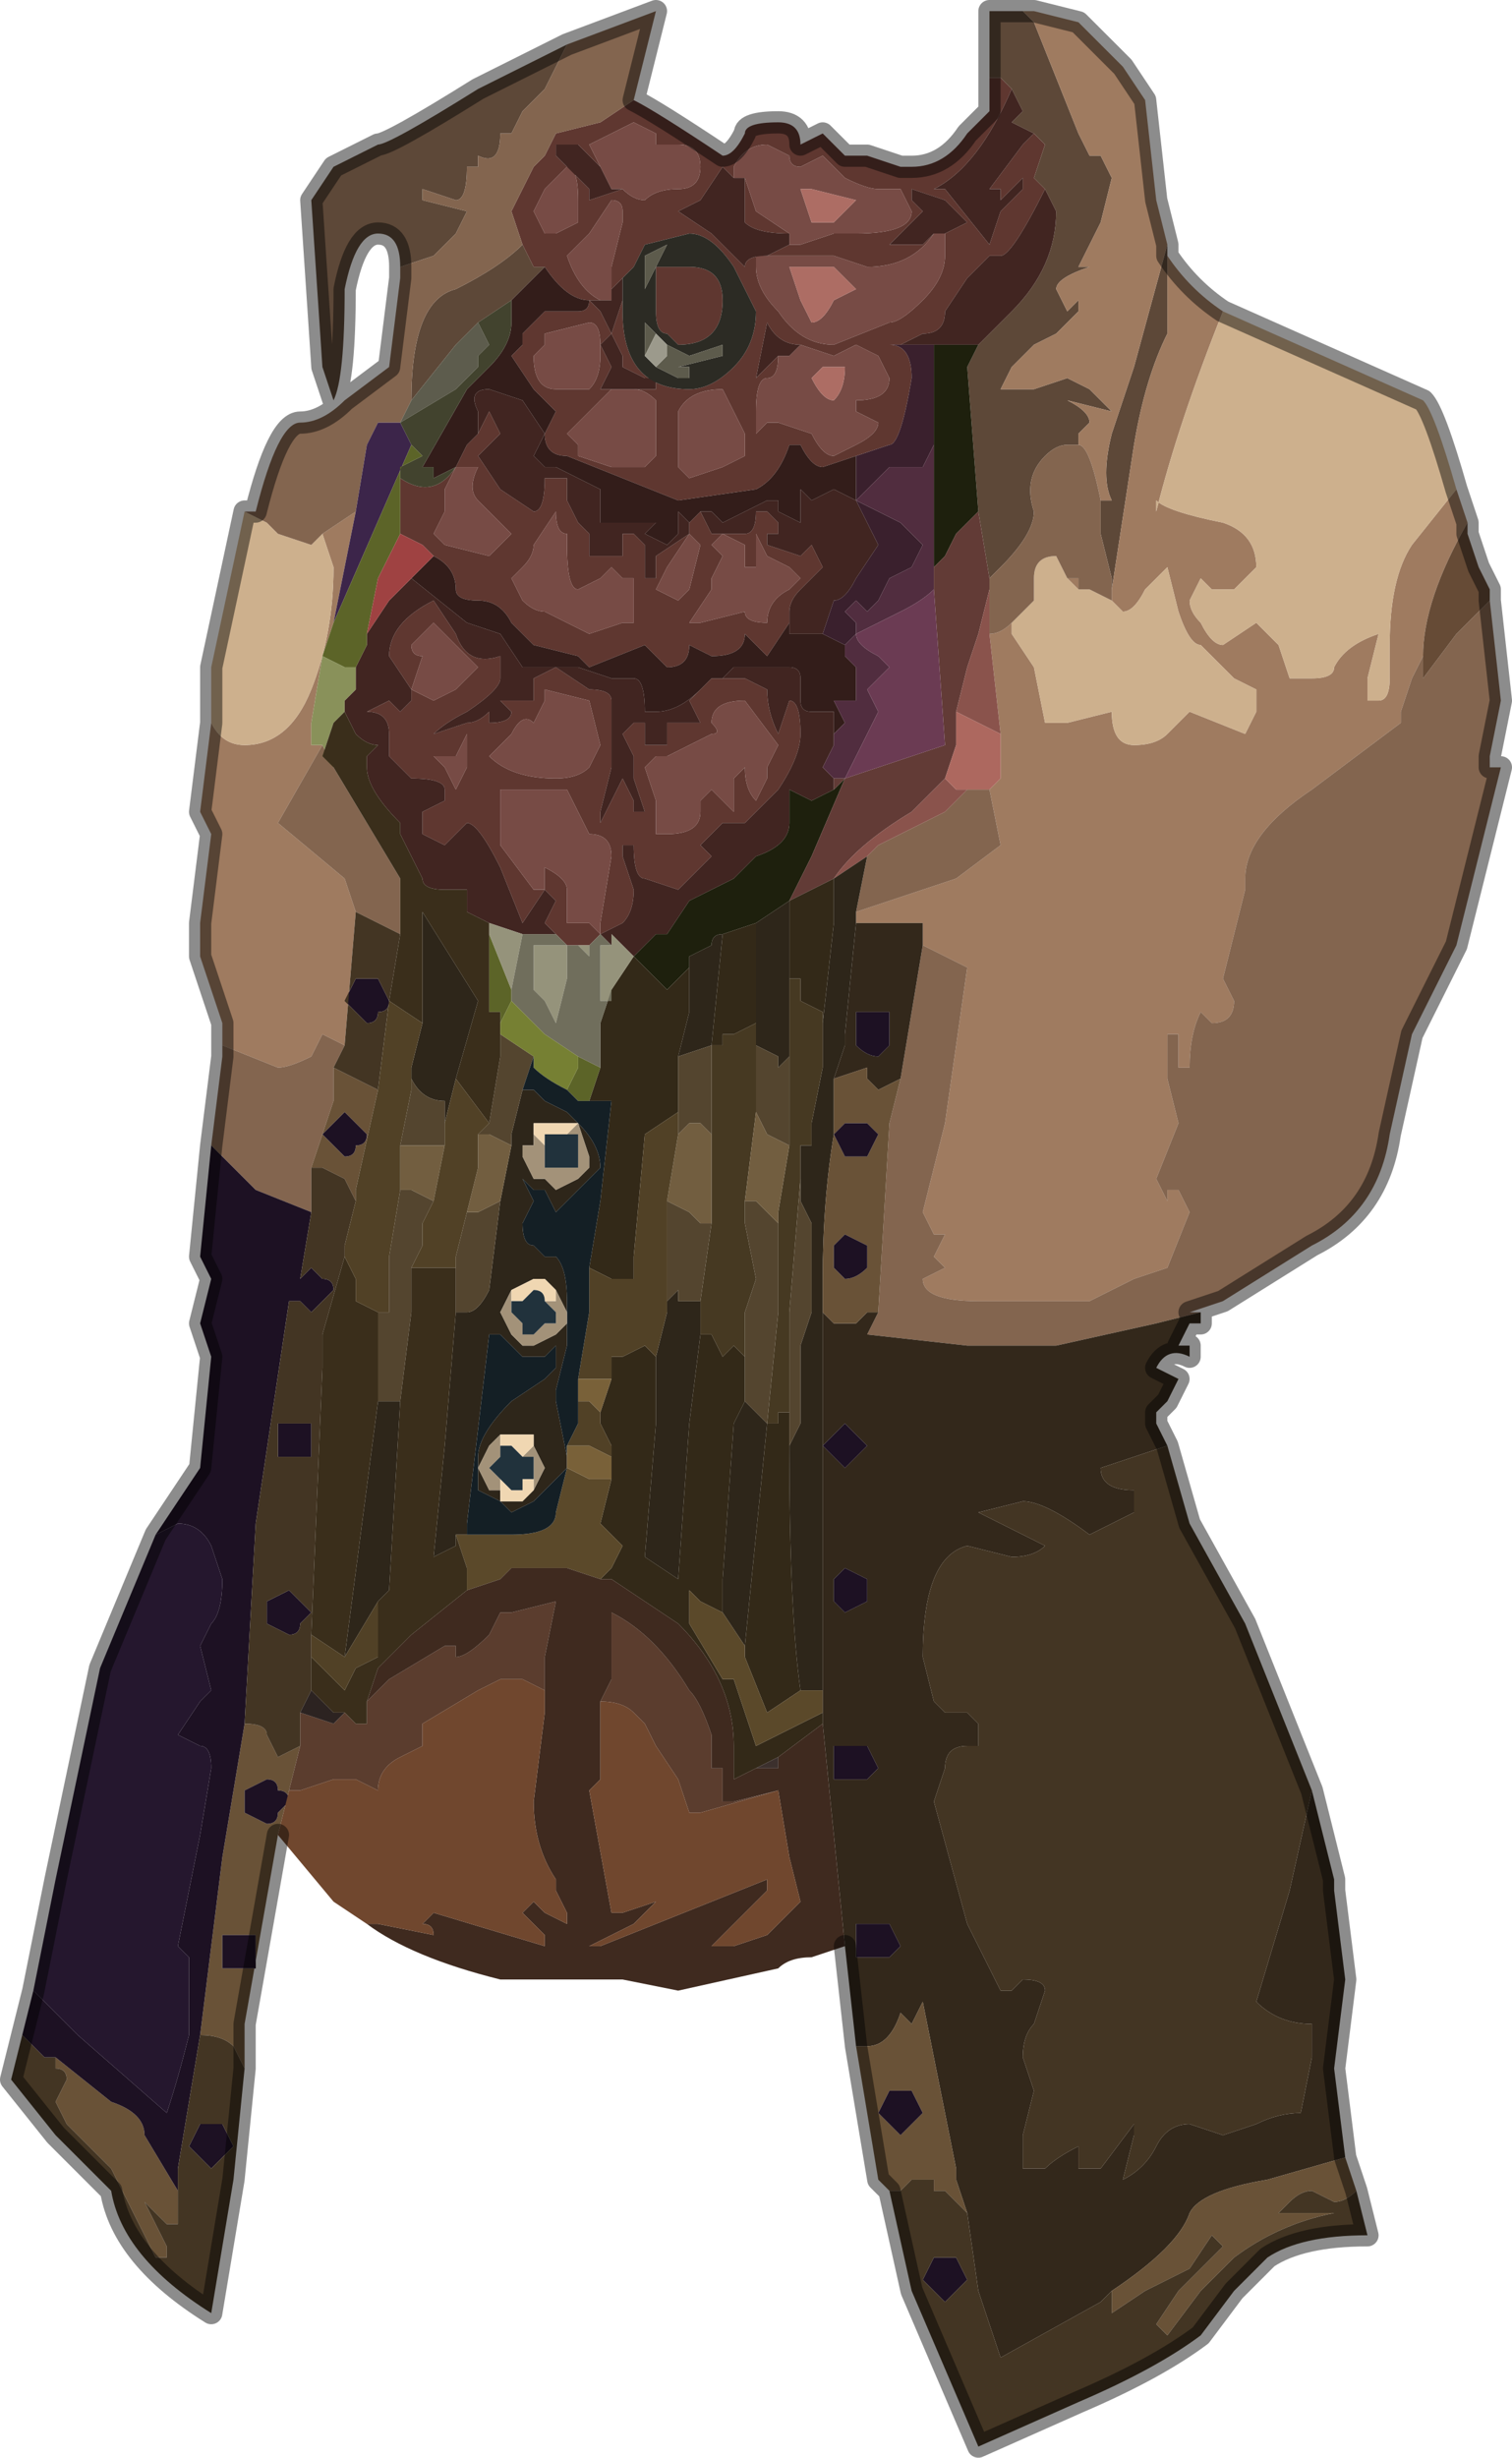 <?xml version="1.0" encoding="UTF-8" standalone="no"?>
<svg xmlns:xlink="http://www.w3.org/1999/xlink" height="11.05px" width="6.8px" xmlns="http://www.w3.org/2000/svg">
  <g transform="matrix(1.0, 0.0, 0.0, 1.0, 3.4, 5.75)">
    <path d="M0.15 -4.65 L0.2 -4.65 0.35 -4.7 0.45 -4.7 Q0.7 -4.7 0.7 -4.8 L0.65 -4.9 0.55 -4.9 Q0.5 -4.9 0.4 -4.95 L0.3 -5.05 0.2 -5.0 Q0.15 -5.0 0.15 -5.05 L0.05 -5.1 Q-0.05 -5.1 -0.1 -5.0 L-0.1 -4.95 -0.15 -5.0 -0.25 -4.85 -0.35 -4.8 -0.2 -4.7 Q-0.1 -4.6 -0.05 -4.55 -0.05 -4.6 0.05 -4.6 0.15 -4.65 0.15 -4.65 M-0.05 -4.95 L0.0 -4.8 0.15 -4.7 Q0.0 -4.7 -0.05 -4.75 L-0.05 -4.95 M-0.55 -5.3 Q-0.45 -5.25 -0.15 -5.05 -0.1 -5.05 -0.05 -5.15 -0.05 -5.2 0.1 -5.2 0.2 -5.2 0.2 -5.1 L0.3 -5.15 0.35 -5.1 0.4 -5.05 0.5 -5.05 0.65 -5.0 0.7 -5.0 Q0.85 -5.0 0.95 -5.15 L1.05 -5.25 1.05 -5.4 1.1 -5.4 1.15 -5.35 1.15 -5.35 Q1.0 -5.0 0.8 -4.9 L0.85 -4.9 1.05 -4.65 1.1 -4.8 1.2 -4.9 1.2 -4.95 1.1 -4.85 1.1 -4.9 1.05 -4.9 1.2 -5.1 1.25 -5.15 1.3 -5.1 1.25 -4.95 1.3 -4.9 1.3 -4.9 Q1.15 -4.6 1.1 -4.6 L1.05 -4.6 0.95 -4.5 0.85 -4.35 Q0.85 -4.25 0.75 -4.25 L0.65 -4.2 Q0.6 -4.2 0.6 -4.2 L0.6 -4.2 Q0.7 -4.2 0.7 -4.05 0.65 -3.75 0.6 -3.75 L0.45 -3.7 0.45 -3.7 0.3 -3.65 Q0.25 -3.65 0.2 -3.75 L0.15 -3.75 Q0.1 -3.6 0.0 -3.55 L-0.35 -3.5 -0.85 -3.7 Q-0.95 -3.7 -0.95 -3.8 L-0.9 -3.9 -1.0 -4.0 -1.1 -4.15 -1.1 -4.15 -1.05 -4.2 -1.05 -4.25 -0.95 -4.35 -0.8 -4.35 Q-0.75 -4.35 -0.75 -4.4 -0.85 -4.4 -0.95 -4.55 L-1.0 -4.55 -1.05 -4.65 -1.1 -4.8 -1.0 -5.0 -0.95 -5.05 -0.9 -5.15 -0.7 -5.2 -0.55 -5.3 -0.55 -5.3 M-0.7 -4.4 L-0.8 -4.4 -0.75 -4.4 -0.7 -4.35 -0.65 -4.25 -0.65 -4.25 -0.6 -4.4 -0.6 -4.5 -0.65 -4.45 -0.65 -4.55 -0.6 -4.75 -0.6 -4.8 Q-0.6 -4.85 -0.65 -4.85 L-0.75 -4.7 -0.85 -4.6 Q-0.8 -4.45 -0.7 -4.4 M0.85 -4.7 L0.95 -4.75 0.85 -4.85 0.7 -4.9 0.7 -4.85 0.75 -4.8 0.65 -4.7 0.6 -4.65 0.75 -4.65 0.8 -4.7 Q0.7 -4.55 0.5 -4.55 L0.35 -4.6 0.2 -4.6 0.0 -4.6 0.0 -4.55 Q0.0 -4.45 0.1 -4.35 0.2 -4.2 0.35 -4.2 L0.6 -4.3 Q0.65 -4.3 0.75 -4.4 0.85 -4.5 0.85 -4.6 L0.85 -4.7 M0.0 -4.35 L0.0 -4.35 -0.1 -4.55 Q-0.2 -4.7 -0.3 -4.7 L-0.5 -4.65 -0.55 -4.55 -0.6 -4.5 -0.6 -4.35 Q-0.6 -4.0 -0.3 -4.0 -0.2 -4.0 -0.1 -4.1 0.0 -4.2 0.0 -4.35 M0.1 -4.15 Q0.1 -4.05 0.05 -4.05 0.0 -4.05 0.0 -3.9 L0.0 -3.8 0.05 -3.85 0.1 -3.85 0.25 -3.8 Q0.3 -3.7 0.35 -3.7 L0.45 -3.75 Q0.55 -3.8 0.55 -3.85 L0.45 -3.9 0.45 -3.95 Q0.6 -3.95 0.6 -4.05 L0.55 -4.15 0.45 -4.2 0.35 -4.15 0.2 -4.2 0.15 -4.15 0.2 -4.2 Q0.1 -4.2 0.05 -4.3 L0.0 -4.05 0.1 -4.15 0.1 -4.15 M-0.25 -3.45 L-0.2 -3.35 -0.05 -3.35 Q0.0 -3.35 0.0 -3.45 L0.05 -3.45 0.1 -3.4 0.1 -3.35 0.05 -3.35 0.05 -3.3 0.2 -3.25 0.25 -3.3 0.25 -3.3 0.3 -3.2 0.3 -3.2 0.2 -3.1 Q0.15 -3.05 0.15 -3.0 L0.15 -2.9 0.15 -2.95 0.05 -2.8 0.0 -2.85 -0.05 -2.9 Q-0.05 -2.8 -0.2 -2.8 L-0.3 -2.85 Q-0.3 -2.75 -0.4 -2.75 L-0.5 -2.85 -0.75 -2.75 -0.8 -2.8 -1.0 -2.85 -1.1 -2.95 Q-1.15 -3.05 -1.25 -3.05 -1.35 -3.05 -1.35 -3.1 -1.35 -3.2 -1.45 -3.25 L-1.5 -3.3 -1.6 -3.35 -1.6 -3.45 -1.6 -3.6 Q-1.45 -3.5 -1.35 -3.65 L-1.35 -3.65 -1.3 -3.75 -1.25 -3.8 -1.2 -3.9 -1.15 -3.8 -1.25 -3.7 -1.15 -3.55 -1.0 -3.45 Q-0.95 -3.45 -0.95 -3.6 L-0.9 -3.6 -0.85 -3.6 -0.85 -3.5 -0.8 -3.4 -0.75 -3.35 -0.75 -3.25 -0.65 -3.25 -0.6 -3.25 -0.6 -3.35 -0.55 -3.35 -0.5 -3.3 -0.5 -3.2 -0.5 -3.15 -0.45 -3.15 -0.45 -3.25 -0.3 -3.35 -0.3 -3.4 -0.25 -3.45 M0.2 -3.15 L0.15 -3.2 0.05 -3.25 0.0 -3.35 0.0 -3.2 -0.05 -3.2 Q-0.05 -3.25 -0.05 -3.3 L-0.15 -3.35 -0.2 -3.3 -0.15 -3.25 -0.2 -3.15 -0.2 -3.1 -0.3 -2.95 -0.25 -2.95 -0.05 -3.0 Q-0.05 -2.95 0.05 -2.95 0.05 -3.05 0.15 -3.1 L0.2 -3.15 M-0.15 -2.7 L-0.05 -2.7 0.05 -2.65 Q0.05 -2.55 0.1 -2.45 L0.15 -2.6 Q0.2 -2.6 0.2 -2.45 0.2 -2.35 0.1 -2.2 L-0.05 -2.05 -0.15 -2.05 -0.2 -2.0 -0.25 -1.95 -0.2 -1.9 -0.35 -1.75 -0.5 -1.8 Q-0.55 -1.8 -0.55 -1.95 L-0.6 -1.95 -0.6 -1.9 -0.55 -1.75 Q-0.55 -1.65 -0.6 -1.6 L-0.7 -1.55 -0.7 -1.6 -0.65 -1.9 Q-0.65 -2.0 -0.75 -2.0 L-0.85 -2.2 -0.95 -2.2 -1.1 -2.2 -1.15 -2.2 -1.15 -1.95 -1.0 -1.75 -0.95 -1.75 -0.95 -1.85 Q-0.85 -1.8 -0.85 -1.75 L-0.85 -1.6 -0.75 -1.6 -0.7 -1.55 -0.75 -1.5 -0.8 -1.5 -0.85 -1.5 -0.85 -1.5 -0.9 -1.55 -0.95 -1.6 -0.9 -1.7 -0.95 -1.75 -1.05 -1.6 -1.15 -1.85 Q-1.25 -2.05 -1.3 -2.05 L-1.35 -2.0 -1.4 -1.95 -1.5 -2.0 -1.5 -2.1 -1.4 -2.15 -1.4 -2.2 Q-1.4 -2.25 -1.55 -2.25 L-1.65 -2.35 -1.65 -2.45 -1.65 -2.45 Q-1.65 -2.55 -1.75 -2.55 L-1.65 -2.6 -1.6 -2.55 -1.55 -2.6 -1.55 -2.65 -1.65 -2.8 Q-1.65 -2.95 -1.45 -3.05 L-1.35 -2.9 Q-1.3 -2.75 -1.15 -2.8 L-1.15 -2.7 Q-1.15 -2.65 -1.3 -2.55 -1.4 -2.5 -1.45 -2.45 L-1.5 -2.45 -1.45 -2.45 -1.3 -2.5 Q-1.25 -2.5 -1.2 -2.55 L-1.2 -2.5 Q-1.1 -2.5 -1.1 -2.55 L-1.15 -2.6 -1.05 -2.6 -1.0 -2.6 -1.0 -2.7 -0.9 -2.75 -0.75 -2.65 Q-0.65 -2.65 -0.65 -2.6 -0.65 -2.5 -0.65 -2.3 L-0.7 -2.1 -0.7 -2.05 -0.65 -2.15 -0.6 -2.25 -0.55 -2.15 -0.55 -2.1 -0.5 -2.1 -0.55 -2.25 -0.55 -2.35 -0.6 -2.45 -0.55 -2.5 -0.5 -2.5 -0.5 -2.4 -0.4 -2.4 -0.4 -2.5 -0.25 -2.5 -0.3 -2.6 -0.2 -2.7 -0.15 -2.7 M0.05 -2.3 L0.1 -2.4 -0.05 -2.6 Q-0.2 -2.6 -0.2 -2.5 -0.15 -2.45 -0.2 -2.45 L-0.3 -2.4 -0.4 -2.35 -0.45 -2.35 -0.5 -2.3 -0.45 -2.15 -0.45 -2.0 -0.4 -2.0 Q-0.25 -2.0 -0.25 -2.1 L-0.25 -2.15 -0.2 -2.2 -0.1 -2.1 -0.1 -2.25 -0.05 -2.3 -0.05 -2.3 Q-0.05 -2.2 0.0 -2.15 L0.05 -2.25 0.05 -2.3 M-0.65 -4.9 L-0.7 -5.0 -0.8 -5.1 -0.85 -5.1 -0.9 -5.1 -0.9 -5.05 -0.75 -4.9 -0.75 -4.85 -0.6 -4.9 Q-0.55 -4.85 -0.5 -4.85 -0.45 -4.9 -0.35 -4.9 -0.25 -4.9 -0.25 -5.0 -0.25 -5.1 -0.35 -5.1 L-0.45 -5.1 -0.45 -5.15 -0.55 -5.2 -0.75 -5.1 -0.65 -4.9 M-0.45 -4.55 L-0.45 -4.55 -0.3 -4.55 Q-0.15 -4.55 -0.15 -4.4 -0.15 -4.2 -0.35 -4.2 L-0.4 -4.25 Q-0.45 -4.25 -0.45 -4.35 L-0.45 -4.5 -0.45 -4.55 M-0.8 -4.75 L-0.8 -4.75 -0.8 -4.85 Q-0.8 -5.0 -0.85 -5.0 L-0.95 -4.9 -1.0 -4.8 -0.95 -4.7 -0.9 -4.7 -0.8 -4.75 M-0.7 -4.2 L-0.65 -4.1 -0.7 -4.0 -0.65 -4.0 -0.65 -4.0 -0.7 -3.95 -0.85 -3.8 -0.8 -3.75 -0.8 -3.7 -0.65 -3.65 -0.55 -3.65 -0.5 -3.65 -0.45 -3.7 -0.45 -3.95 Q-0.5 -4.0 -0.55 -4.0 L-0.5 -4.0 -0.45 -4.0 -0.45 -4.05 -0.5 -4.05 -0.6 -4.1 -0.6 -4.15 -0.65 -4.25 -0.7 -4.2 Q-0.7 -4.3 -0.75 -4.3 L-0.95 -4.25 -0.95 -4.2 -1.0 -4.15 Q-1.0 -4.0 -0.9 -4.0 L-0.75 -4.0 Q-0.7 -4.05 -0.7 -4.15 L-0.7 -4.2 M-0.05 -3.8 L-0.15 -4.0 Q-0.3 -4.0 -0.35 -3.9 L-0.35 -3.65 -0.3 -3.6 -0.15 -3.65 -0.05 -3.7 -0.05 -3.8 M-1.35 -3.65 L-1.35 -3.65 -1.4 -3.55 -1.4 -3.45 -1.45 -3.35 -1.4 -3.3 -1.2 -3.25 -1.1 -3.35 -1.25 -3.5 Q-1.3 -3.55 -1.25 -3.65 L-1.35 -3.65 M-1.1 -3.15 L-1.05 -3.05 Q-1.0 -3.0 -0.95 -3.0 L-0.75 -2.9 -0.6 -2.95 -0.55 -2.95 -0.55 -3.1 -0.55 -3.15 -0.6 -3.15 -0.65 -3.2 -0.7 -3.15 -0.8 -3.1 Q-0.85 -3.1 -0.85 -3.3 L-0.85 -3.35 Q-0.9 -3.35 -0.9 -3.45 L-1.0 -3.3 Q-1.0 -3.25 -1.05 -3.2 L-1.1 -3.15 M-0.95 -2.6 L-1.0 -2.5 Q-1.05 -2.55 -1.1 -2.45 L-1.2 -2.35 Q-1.1 -2.25 -0.9 -2.25 -0.8 -2.25 -0.75 -2.3 L-0.7 -2.4 -0.75 -2.6 -0.95 -2.65 -0.95 -2.6 M-0.3 -3.35 L-0.4 -3.2 -0.45 -3.1 -0.35 -3.05 -0.3 -3.1 -0.25 -3.3 -0.3 -3.35 M-1.55 -2.65 L-1.55 -2.65 -1.45 -2.6 -1.35 -2.65 -1.25 -2.75 -1.45 -2.95 -1.5 -2.9 -1.55 -2.85 Q-1.55 -2.8 -1.5 -2.8 L-1.55 -2.65 M-1.3 -2.45 L-1.3 -2.45 -1.35 -2.35 Q-1.35 -2.35 -1.4 -2.35 L-1.45 -2.35 -1.4 -2.3 -1.35 -2.2 -1.3 -2.3 -1.3 -2.45" fill="#5f3730" fill-rule="evenodd" stroke="none"/>
    <path d="M-0.1 -4.95 L-0.1 -5.0 Q-0.05 -5.1 0.05 -5.1 L0.15 -5.05 Q0.15 -5.0 0.2 -5.0 L0.3 -5.05 0.4 -4.95 Q0.5 -4.9 0.55 -4.9 L0.65 -4.9 0.7 -4.8 Q0.7 -4.7 0.45 -4.7 L0.35 -4.7 0.2 -4.65 0.15 -4.65 0.15 -4.7 0.0 -4.8 -0.05 -4.95 -0.1 -4.95 -0.1 -4.95 M-0.7 -4.4 Q-0.8 -4.45 -0.85 -4.6 L-0.75 -4.7 -0.65 -4.85 Q-0.6 -4.85 -0.6 -4.8 L-0.6 -4.75 -0.65 -4.55 -0.65 -4.45 -0.65 -4.4 -0.7 -4.4 M0.8 -4.7 L0.8 -4.7 0.85 -4.7 0.85 -4.6 Q0.85 -4.5 0.75 -4.4 0.65 -4.3 0.6 -4.3 L0.35 -4.2 Q0.2 -4.2 0.1 -4.35 0.0 -4.45 0.0 -4.55 L0.0 -4.6 0.2 -4.6 0.35 -4.6 0.5 -4.55 Q0.7 -4.55 0.8 -4.7 M0.15 -4.55 L0.2 -4.4 0.25 -4.3 Q0.3 -4.3 0.35 -4.4 L0.45 -4.45 0.35 -4.55 0.25 -4.55 0.15 -4.55 M0.45 -4.85 L0.25 -4.9 0.2 -4.9 0.25 -4.75 0.35 -4.75 0.45 -4.85 M0.4 -4.1 L0.3 -4.1 0.25 -4.05 Q0.3 -3.95 0.35 -3.95 0.4 -4.0 0.4 -4.1 M0.15 -4.15 L0.2 -4.2 0.35 -4.15 0.45 -4.2 0.55 -4.15 0.6 -4.05 Q0.6 -3.95 0.45 -3.95 L0.45 -3.9 0.55 -3.85 Q0.55 -3.8 0.45 -3.75 L0.35 -3.7 Q0.3 -3.7 0.25 -3.8 L0.1 -3.85 0.05 -3.85 0.0 -3.8 0.0 -3.9 Q0.0 -4.05 0.05 -4.05 0.1 -4.05 0.1 -4.15 L0.1 -4.15 0.15 -4.15 M0.2 -3.15 L0.15 -3.1 Q0.05 -3.05 0.05 -2.95 -0.05 -2.95 -0.05 -3.0 L-0.25 -2.95 -0.3 -2.95 -0.2 -3.1 -0.2 -3.15 -0.15 -3.25 -0.2 -3.3 -0.15 -3.35 -0.05 -3.3 Q-0.05 -3.25 -0.05 -3.2 L0.0 -3.2 0.0 -3.35 0.05 -3.25 0.15 -3.2 0.2 -3.15 M0.05 -2.3 L0.05 -2.25 0.0 -2.15 Q-0.05 -2.2 -0.05 -2.3 L-0.05 -2.3 -0.1 -2.25 -0.1 -2.1 -0.2 -2.2 -0.25 -2.15 -0.25 -2.1 Q-0.25 -2.0 -0.4 -2.0 L-0.45 -2.0 -0.45 -2.15 -0.5 -2.3 -0.45 -2.35 -0.4 -2.35 -0.3 -2.4 -0.2 -2.45 Q-0.15 -2.45 -0.2 -2.5 -0.2 -2.6 -0.05 -2.6 L0.1 -2.4 0.05 -2.3 M-0.65 -4.9 L-0.75 -5.1 -0.55 -5.2 -0.45 -5.15 -0.45 -5.1 -0.35 -5.1 Q-0.25 -5.1 -0.25 -5.0 -0.25 -4.9 -0.35 -4.9 -0.45 -4.9 -0.5 -4.85 -0.55 -4.85 -0.6 -4.9 L-0.65 -4.9 M-0.8 -4.75 L-0.9 -4.7 -0.95 -4.7 -1.0 -4.8 -0.95 -4.9 -0.85 -5.0 Q-0.8 -5.0 -0.8 -4.85 L-0.8 -4.75 -0.8 -4.75 M-0.7 -4.2 L-0.7 -4.2 -0.7 -4.15 Q-0.7 -4.05 -0.75 -4.0 L-0.9 -4.0 Q-1.0 -4.0 -1.0 -4.15 L-0.95 -4.2 -0.95 -4.25 -0.75 -4.3 Q-0.7 -4.3 -0.7 -4.2 M-0.65 -4.0 L-0.6 -4.0 -0.6 -4.0 -0.55 -4.0 Q-0.5 -4.0 -0.45 -3.95 L-0.45 -3.7 -0.5 -3.65 -0.55 -3.65 -0.65 -3.65 -0.8 -3.7 -0.8 -3.75 -0.85 -3.8 -0.7 -3.95 -0.65 -4.0 M-0.05 -3.8 L-0.05 -3.7 -0.15 -3.65 -0.3 -3.6 -0.35 -3.65 -0.35 -3.9 Q-0.3 -4.0 -0.15 -4.0 L-0.05 -3.8 M-1.1 -3.15 L-1.05 -3.2 Q-1.0 -3.25 -1.0 -3.3 L-0.9 -3.45 Q-0.9 -3.35 -0.85 -3.35 L-0.85 -3.3 Q-0.85 -3.1 -0.8 -3.1 L-0.7 -3.15 -0.65 -3.2 -0.6 -3.15 -0.55 -3.15 -0.55 -3.1 -0.55 -2.95 -0.6 -2.95 -0.75 -2.9 -0.95 -3.0 Q-1.0 -3.0 -1.05 -3.05 L-1.1 -3.15 M-1.35 -3.65 L-1.25 -3.65 Q-1.3 -3.55 -1.25 -3.5 L-1.1 -3.35 -1.2 -3.25 -1.4 -3.3 -1.45 -3.35 -1.4 -3.45 -1.4 -3.55 -1.35 -3.65 -1.35 -3.65 M-1.55 -2.65 L-1.5 -2.8 Q-1.55 -2.8 -1.55 -2.85 L-1.5 -2.9 -1.45 -2.95 -1.25 -2.75 -1.35 -2.65 -1.45 -2.6 -1.55 -2.65 -1.55 -2.65 M-0.3 -3.35 L-0.25 -3.3 -0.3 -3.1 -0.35 -3.05 -0.45 -3.1 -0.4 -3.2 -0.3 -3.35 M-0.95 -2.6 L-0.95 -2.65 -0.75 -2.6 -0.7 -2.4 -0.75 -2.3 Q-0.8 -2.25 -0.9 -2.25 -1.1 -2.25 -1.2 -2.35 L-1.1 -2.45 Q-1.05 -2.55 -1.0 -2.5 L-0.95 -2.6 M-0.85 -2.2 L-0.75 -2.0 Q-0.65 -2.0 -0.65 -1.9 L-0.7 -1.6 -0.7 -1.55 -0.75 -1.6 -0.85 -1.6 -0.85 -1.75 Q-0.85 -1.8 -0.95 -1.85 L-0.95 -1.75 -1.0 -1.75 -1.15 -1.95 -1.15 -2.2 -1.1 -2.2 -0.95 -2.2 -0.85 -2.2 M-1.3 -2.45 L-1.3 -2.3 -1.35 -2.2 -1.4 -2.3 -1.45 -2.35 -1.4 -2.35 Q-1.35 -2.35 -1.35 -2.35 L-1.3 -2.45 -1.3 -2.45" fill="#774b45" fill-rule="evenodd" stroke="none"/>
    <path d="M-1.05 -4.65 L-1.0 -4.55 -0.95 -4.55 -1.1 -4.4 -1.25 -4.3 -1.35 -4.2 -1.55 -3.95 Q-1.55 -4.4 -1.35 -4.45 -1.15 -4.55 -1.05 -4.65 M1.3 -4.9 L1.3 -4.9 1.25 -4.95 1.3 -5.1 1.25 -5.15 1.15 -5.2 1.2 -5.25 1.15 -5.35 1.15 -5.35 1.1 -5.4 1.05 -5.4 1.05 -5.7 1.2 -5.7 1.25 -5.65 1.35 -5.4 1.45 -5.15 Q1.5 -5.05 1.5 -5.05 L1.55 -5.05 1.55 -5.05 1.6 -4.95 1.55 -4.75 1.45 -4.55 1.5 -4.55 Q1.35 -4.5 1.35 -4.45 L1.4 -4.35 1.45 -4.4 1.45 -4.35 1.35 -4.25 1.25 -4.2 1.15 -4.1 1.1 -4.0 1.15 -4.0 1.25 -4.0 1.4 -4.05 1.5 -4.0 1.6 -3.9 1.4 -3.95 1.4 -3.95 Q1.5 -3.9 1.5 -3.85 L1.45 -3.8 1.45 -3.75 1.4 -3.75 Q1.35 -3.75 1.3 -3.7 1.2 -3.6 1.25 -3.45 1.25 -3.35 1.1 -3.2 L1.1 -3.2 1.05 -3.15 1.0 -3.45 0.95 -4.1 1.0 -4.2 1.15 -4.35 Q1.35 -4.55 1.35 -4.8 L1.3 -4.9 M1.85 -4.65 L1.85 -4.6 1.85 -4.25 1.85 -4.25 Q1.75 -4.05 1.7 -3.75 L1.6 -3.1 1.6 -3.15 1.55 -3.35 1.55 -3.5 1.6 -3.5 Q1.55 -3.6 1.6 -3.8 L1.7 -4.1 1.85 -4.65 M-1.6 -4.55 Q-1.6 -4.7 -1.7 -4.7 -1.8 -4.7 -1.85 -4.45 -1.85 -4.05 -1.9 -3.95 L-1.9 -3.95 -1.95 -4.1 -2.0 -4.85 -1.9 -5.0 -1.7 -5.1 Q-1.65 -5.1 -1.25 -5.35 L-0.85 -5.55 -0.95 -5.35 -1.05 -5.25 -1.1 -5.15 -1.15 -5.15 Q-1.15 -5.0 -1.25 -5.05 L-1.25 -5.0 -1.3 -5.0 Q-1.3 -4.85 -1.35 -4.85 L-1.5 -4.9 -1.5 -4.85 -1.3 -4.8 -1.3 -4.8 -1.35 -4.7 -1.45 -4.6 -1.6 -4.55" fill="#5d4838" fill-rule="evenodd" stroke="none"/>
    <path d="M1.2 -5.7 L1.25 -5.7 1.45 -5.65 1.65 -5.45 1.75 -5.3 1.8 -4.85 1.85 -4.65 1.7 -4.1 1.6 -3.8 Q1.55 -3.6 1.6 -3.5 L1.55 -3.5 Q1.5 -3.75 1.45 -3.75 L1.45 -3.8 1.5 -3.85 Q1.5 -3.9 1.4 -3.95 L1.4 -3.95 1.6 -3.9 1.5 -4.0 1.4 -4.05 1.25 -4.0 1.15 -4.0 1.1 -4.0 1.15 -4.1 1.25 -4.2 1.35 -4.25 1.45 -4.35 1.45 -4.4 1.4 -4.35 1.35 -4.45 Q1.35 -4.5 1.5 -4.55 L1.45 -4.55 1.55 -4.75 1.6 -4.95 1.55 -5.05 1.55 -5.05 1.5 -5.05 Q1.5 -5.05 1.45 -5.15 L1.35 -5.4 1.25 -5.65 1.2 -5.7 M1.85 -4.6 Q1.95 -4.45 2.1 -4.35 1.9 -3.85 1.8 -3.45 L1.8 -3.5 Q1.85 -3.45 2.1 -3.4 2.25 -3.35 2.25 -3.2 L2.2 -3.15 2.15 -3.1 2.05 -3.1 2.0 -3.15 1.95 -3.05 Q1.95 -3.0 2.0 -2.95 2.05 -2.85 2.1 -2.85 L2.25 -2.95 2.35 -2.85 2.4 -2.7 2.5 -2.7 Q2.6 -2.7 2.6 -2.75 2.65 -2.85 2.8 -2.9 L2.75 -2.7 2.75 -2.6 2.8 -2.6 Q2.85 -2.6 2.85 -2.7 L2.85 -2.85 Q2.85 -3.15 2.95 -3.3 L3.15 -3.55 3.2 -3.4 Q3.0 -3.05 3.0 -2.8 L2.95 -2.7 2.9 -2.55 2.9 -2.5 2.5 -2.2 Q2.2 -2.0 2.2 -1.8 L2.2 -1.75 2.1 -1.35 2.15 -1.25 Q2.15 -1.15 2.05 -1.15 L2.0 -1.2 Q1.95 -1.1 1.95 -0.95 L1.9 -0.95 Q1.9 -0.95 1.9 -1.0 L1.9 -1.1 1.85 -1.1 1.85 -0.9 1.9 -0.7 1.8 -0.45 1.85 -0.35 1.85 -0.4 1.9 -0.4 1.95 -0.3 1.85 -0.05 1.7 0.0 1.5 0.1 1.2 0.1 1.0 0.1 Q0.75 0.1 0.75 0.0 L0.85 -0.05 0.8 -0.1 0.85 -0.2 0.8 -0.2 0.75 -0.3 0.85 -0.7 0.95 -1.4 Q0.95 -1.4 0.75 -1.5 L0.75 -1.6 0.7 -1.6 0.65 -1.6 0.65 -1.6 0.45 -1.6 0.45 -1.65 0.9 -1.8 1.1 -1.95 1.05 -2.2 1.1 -2.25 1.1 -2.45 1.05 -2.9 Q1.1 -2.9 1.15 -2.95 L1.15 -2.9 1.25 -2.75 1.3 -2.5 1.4 -2.5 1.6 -2.55 Q1.6 -2.4 1.7 -2.4 1.8 -2.4 1.85 -2.45 L1.95 -2.55 2.2 -2.45 2.25 -2.55 2.25 -2.65 2.15 -2.7 2.0 -2.85 Q1.95 -2.85 1.9 -3.0 L1.85 -3.2 1.75 -3.1 Q1.7 -3.0 1.65 -3.0 L1.6 -3.05 1.6 -3.15 1.6 -3.1 1.7 -3.75 Q1.75 -4.05 1.85 -4.25 L1.85 -4.25 1.85 -4.6 M-2.4 -1.05 L-2.4 -1.15 -2.45 -1.3 -2.5 -1.45 -2.5 -1.6 -2.45 -2.0 -2.5 -2.1 -2.45 -2.5 Q-2.4 -2.4 -2.3 -2.4 -2.1 -2.4 -2.0 -2.65 -1.9 -2.9 -1.9 -3.2 L-1.95 -3.35 -1.8 -3.45 -1.9 -2.95 -1.95 -2.8 -2.0 -2.5 -2.0 -2.4 -1.95 -2.4 -2.15 -2.05 -1.85 -1.8 -1.8 -1.65 -1.85 -1.05 -1.95 -1.1 -2.0 -1.0 Q-2.1 -0.95 -2.15 -0.95 L-2.4 -1.05 M1.45 -3.1 L1.4 -3.15 1.4 -3.15 1.45 -3.15 1.45 -3.1" fill="#9f7b60" fill-rule="evenodd" stroke="none"/>
    <path d="M0.15 -4.65 Q0.15 -4.65 0.05 -4.6 -0.05 -4.6 -0.05 -4.55 -0.1 -4.6 -0.2 -4.7 L-0.35 -4.8 -0.25 -4.85 -0.15 -5.0 -0.1 -4.95 -0.1 -4.95 -0.05 -4.95 -0.05 -4.75 Q0.0 -4.7 0.15 -4.7 L0.15 -4.65 M-0.75 -4.4 L-0.8 -4.4 -0.7 -4.4 -0.65 -4.4 -0.65 -4.45 -0.6 -4.5 -0.6 -4.4 -0.65 -4.25 -0.65 -4.25 -0.7 -4.35 -0.75 -4.4 -0.75 -4.4 M0.65 -4.2 L0.75 -4.25 Q0.85 -4.25 0.85 -4.35 L0.95 -4.5 1.05 -4.6 1.1 -4.6 Q1.15 -4.6 1.3 -4.9 L1.35 -4.8 Q1.35 -4.55 1.15 -4.35 L1.0 -4.2 0.8 -4.2 0.75 -4.2 Q0.7 -4.2 0.65 -4.2 M1.25 -5.15 L1.2 -5.1 1.05 -4.9 1.1 -4.9 1.1 -4.85 1.2 -4.95 1.2 -4.9 1.1 -4.8 1.05 -4.65 0.85 -4.9 0.8 -4.9 Q1.0 -5.0 1.15 -5.35 L1.2 -5.25 1.15 -5.2 1.25 -5.15 M0.8 -4.7 L0.75 -4.65 0.6 -4.65 0.65 -4.7 0.75 -4.8 0.7 -4.85 0.7 -4.9 0.85 -4.85 0.95 -4.75 0.85 -4.7 0.8 -4.7 0.8 -4.7 M0.1 -4.15 L0.1 -4.15 0.0 -4.05 0.05 -4.3 Q0.1 -4.2 0.2 -4.2 L0.15 -4.15 0.1 -4.15 0.1 -4.15 M0.35 -2.45 L0.35 -2.4 0.3 -2.3 0.35 -2.25 0.35 -2.25 0.35 -2.2 0.25 -2.15 0.15 -2.2 0.15 -2.05 Q0.15 -1.95 0.0 -1.9 L-0.05 -1.85 -0.1 -1.8 -0.2 -1.75 -0.3 -1.7 Q-0.4 -1.55 -0.4 -1.55 L-0.45 -1.55 -0.55 -1.45 -0.6 -1.5 -0.65 -1.55 -0.65 -1.5 -0.7 -1.55 -0.6 -1.6 Q-0.55 -1.65 -0.55 -1.75 L-0.6 -1.9 -0.6 -1.95 -0.55 -1.95 Q-0.55 -1.8 -0.5 -1.8 L-0.35 -1.75 -0.2 -1.9 -0.25 -1.95 -0.2 -2.0 -0.15 -2.05 -0.05 -2.05 0.1 -2.2 Q0.2 -2.35 0.2 -2.45 0.2 -2.6 0.15 -2.6 L0.1 -2.45 Q0.05 -2.55 0.05 -2.65 L-0.05 -2.7 -0.15 -2.7 -0.15 -2.7 -0.1 -2.75 -0.05 -2.75 0.05 -2.75 0.1 -2.75 0.15 -2.75 Q0.2 -2.75 0.2 -2.7 L0.2 -2.6 Q0.2 -2.55 0.25 -2.55 L0.35 -2.55 0.35 -2.45 M0.45 -3.65 L0.45 -3.5 0.55 -3.3 0.45 -3.15 Q0.4 -3.05 0.35 -3.05 L0.3 -2.9 Q0.3 -2.9 0.25 -2.9 L0.15 -2.9 0.15 -3.0 Q0.15 -3.05 0.2 -3.1 L0.3 -3.2 0.3 -3.2 0.25 -3.3 0.25 -3.3 0.2 -3.25 0.05 -3.3 0.05 -3.35 0.1 -3.35 0.1 -3.4 0.05 -3.45 0.0 -3.45 Q0.0 -3.35 -0.05 -3.35 L-0.2 -3.35 -0.25 -3.45 -0.2 -3.45 -0.15 -3.4 0.05 -3.5 0.1 -3.5 0.1 -3.45 Q0.2 -3.4 0.2 -3.4 L0.2 -3.55 0.25 -3.5 0.35 -3.55 0.45 -3.5 0.45 -3.65 M-0.3 -3.4 L-0.3 -3.35 -0.45 -3.25 -0.45 -3.15 -0.5 -3.15 -0.5 -3.2 -0.5 -3.3 -0.55 -3.35 -0.6 -3.35 -0.6 -3.25 -0.65 -3.25 -0.75 -3.25 -0.75 -3.35 -0.8 -3.4 -0.85 -3.5 -0.85 -3.6 -0.9 -3.6 -0.95 -3.6 Q-0.95 -3.45 -1.0 -3.45 L-1.15 -3.55 -1.25 -3.7 -1.15 -3.8 -1.2 -3.9 -1.25 -3.8 -1.25 -3.9 Q-1.3 -4.0 -1.2 -4.0 L-1.05 -3.95 -0.95 -3.8 -1.0 -3.7 -0.95 -3.65 -0.9 -3.65 -0.7 -3.55 -0.7 -3.4 Q-0.65 -3.4 -0.6 -3.4 L-0.6 -3.4 -0.45 -3.4 -0.5 -3.35 -0.4 -3.3 -0.35 -3.35 -0.35 -3.45 -0.3 -3.4 M-0.6 -4.9 L-0.75 -4.85 -0.75 -4.9 -0.9 -5.05 -0.9 -5.1 -0.85 -5.1 -0.8 -5.1 -0.7 -5.0 -0.65 -4.9 -0.6 -4.9 M-0.7 -4.2 L-0.7 -4.2 -0.65 -4.25 -0.6 -4.15 -0.6 -4.1 -0.5 -4.05 -0.45 -4.05 -0.45 -4.0 -0.5 -4.0 -0.55 -4.0 -0.6 -4.0 -0.6 -4.0 -0.65 -4.0 -0.65 -4.0 -0.7 -4.0 -0.65 -4.1 -0.7 -4.2 M-1.75 -2.9 L-1.65 -3.05 -1.55 -3.15 -1.3 -2.95 -1.15 -2.9 -1.05 -2.75 -0.9 -2.75 -0.8 -2.75 -0.65 -2.7 -0.55 -2.7 Q-0.5 -2.7 -0.5 -2.55 L-0.45 -2.55 Q-0.35 -2.55 -0.25 -2.65 L-0.2 -2.7 -0.3 -2.6 -0.25 -2.5 -0.4 -2.5 -0.4 -2.4 -0.5 -2.4 -0.5 -2.5 -0.55 -2.5 -0.6 -2.45 -0.55 -2.35 -0.55 -2.25 -0.5 -2.1 -0.55 -2.1 -0.55 -2.15 -0.6 -2.25 -0.65 -2.15 -0.7 -2.05 -0.7 -2.1 -0.65 -2.3 Q-0.65 -2.5 -0.65 -2.6 -0.65 -2.65 -0.75 -2.65 L-0.9 -2.75 -1.0 -2.7 -1.0 -2.6 -1.05 -2.6 -1.15 -2.6 -1.1 -2.55 Q-1.1 -2.5 -1.2 -2.5 L-1.2 -2.55 Q-1.25 -2.5 -1.3 -2.5 L-1.45 -2.45 -1.5 -2.45 -1.45 -2.45 Q-1.4 -2.5 -1.3 -2.55 -1.15 -2.65 -1.15 -2.7 L-1.15 -2.8 Q-1.3 -2.75 -1.35 -2.9 L-1.45 -3.05 Q-1.65 -2.95 -1.65 -2.8 L-1.55 -2.65 -1.55 -2.6 -1.6 -2.55 -1.65 -2.6 -1.75 -2.55 Q-1.65 -2.55 -1.65 -2.45 L-1.65 -2.45 -1.65 -2.35 -1.55 -2.25 Q-1.4 -2.25 -1.4 -2.2 L-1.4 -2.15 -1.5 -2.1 -1.5 -2.0 -1.4 -1.95 -1.35 -2.0 -1.3 -2.05 Q-1.25 -2.05 -1.15 -1.85 L-1.05 -1.6 -0.95 -1.75 -0.9 -1.7 -0.95 -1.6 -0.9 -1.55 -1.05 -1.55 -1.05 -1.55 -1.2 -1.6 -1.3 -1.65 -1.3 -1.75 -1.4 -1.75 Q-1.5 -1.75 -1.5 -1.8 L-1.55 -1.9 -1.6 -2.0 -1.6 -2.05 Q-1.75 -2.2 -1.75 -2.3 L-1.75 -2.35 -1.7 -2.4 Q-1.75 -2.4 -1.8 -2.45 L-1.85 -2.55 -1.85 -2.6 -1.8 -2.65 -1.8 -2.65 -1.8 -2.75 -1.75 -2.85 -1.75 -2.9 M-1.85 -2.55 L-1.85 -2.55" fill="#412521" fill-rule="evenodd" stroke="none"/>
    <path d="M2.1 -4.35 L3.0 -3.95 Q3.05 -3.9 3.15 -3.55 L2.95 -3.3 Q2.85 -3.15 2.85 -2.85 L2.85 -2.7 Q2.85 -2.6 2.8 -2.6 L2.75 -2.6 2.75 -2.7 2.8 -2.9 Q2.65 -2.85 2.6 -2.75 2.6 -2.7 2.5 -2.7 L2.4 -2.7 2.35 -2.85 2.25 -2.95 2.1 -2.85 Q2.05 -2.85 2.0 -2.95 1.95 -3.0 1.95 -3.05 L2.0 -3.15 2.05 -3.1 2.15 -3.1 2.2 -3.15 2.25 -3.2 Q2.25 -3.35 2.1 -3.4 1.85 -3.45 1.8 -3.5 L1.8 -3.45 Q1.9 -3.85 2.1 -4.35 M-2.45 -2.5 L-2.45 -2.75 -2.3 -3.45 -2.2 -3.4 -2.15 -3.35 -2.0 -3.3 -1.95 -3.35 -1.9 -3.2 Q-1.9 -2.9 -2.0 -2.65 -2.1 -2.4 -2.3 -2.4 -2.4 -2.4 -2.45 -2.5 M1.6 -3.05 L1.65 -3.0 Q1.7 -3.0 1.75 -3.1 L1.85 -3.2 1.9 -3.0 Q1.95 -2.85 2.0 -2.85 L2.15 -2.7 2.25 -2.65 2.25 -2.55 2.2 -2.45 1.95 -2.55 1.85 -2.45 Q1.8 -2.4 1.7 -2.4 1.6 -2.4 1.6 -2.55 L1.4 -2.5 1.3 -2.5 1.25 -2.75 1.15 -2.9 1.15 -2.95 1.25 -3.05 1.25 -3.15 Q1.25 -3.25 1.35 -3.25 L1.4 -3.15 1.4 -3.15 1.45 -3.1 1.5 -3.1 1.6 -3.05" fill="#cdb08d" fill-rule="evenodd" stroke="none"/>
    <path d="M-0.55 -5.3 L-0.55 -5.3 -0.7 -5.2 -0.9 -5.15 -0.95 -5.05 -1.0 -5.0 -1.1 -4.8 -1.05 -4.65 Q-1.15 -4.55 -1.35 -4.45 -1.55 -4.4 -1.55 -3.95 L-1.6 -3.85 -1.7 -3.85 -1.75 -3.75 -1.8 -3.45 -1.95 -3.35 -2.0 -3.3 -2.15 -3.35 -2.2 -3.4 -2.3 -3.45 -2.25 -3.45 Q-2.15 -3.85 -2.05 -3.85 -1.95 -3.85 -1.85 -3.95 L-1.65 -4.1 -1.65 -4.1 -1.6 -4.5 -1.6 -4.55 -1.45 -4.6 -1.35 -4.7 -1.3 -4.8 -1.3 -4.8 -1.5 -4.85 -1.5 -4.9 -1.35 -4.85 Q-1.3 -4.85 -1.3 -5.0 L-1.25 -5.0 -1.25 -5.05 Q-1.15 -5.0 -1.15 -5.15 L-1.1 -5.15 -1.05 -5.25 -0.95 -5.35 -0.85 -5.55 -0.45 -5.7 -0.55 -5.3 M3.3 -3.05 L3.35 -2.6 3.3 -2.35 3.3 -2.3 3.35 -2.3 3.15 -1.5 2.95 -1.1 2.85 -0.65 Q2.8 -0.3 2.5 -0.15 L2.1 0.1 1.95 0.15 2.0 0.15 1.8 0.2 1.35 0.3 0.95 0.3 0.5 0.25 0.55 0.15 0.6 -0.7 0.65 -0.9 0.75 -1.5 Q0.95 -1.4 0.95 -1.4 L0.85 -0.7 0.75 -0.3 0.8 -0.2 0.85 -0.2 0.8 -0.1 0.85 -0.05 0.75 0.0 Q0.75 0.1 1.0 0.1 L1.2 0.1 1.5 0.1 1.7 0.0 1.85 -0.05 1.95 -0.3 1.9 -0.4 1.85 -0.4 1.85 -0.35 1.8 -0.45 1.9 -0.7 1.85 -0.9 1.85 -1.1 1.9 -1.1 1.9 -1.0 Q1.9 -0.95 1.9 -0.95 L1.95 -0.95 Q1.95 -1.1 2.0 -1.2 L2.05 -1.15 Q2.15 -1.15 2.15 -1.25 L2.1 -1.35 2.2 -1.75 2.2 -1.8 Q2.2 -2.0 2.5 -2.2 L2.9 -2.5 2.9 -2.55 2.95 -2.7 3.0 -2.8 3.0 -2.7 3.15 -2.9 3.3 -3.05 M-2.45 -0.6 L-2.4 -1.0 -2.4 -1.05 -2.15 -0.95 Q-2.1 -0.95 -2.0 -1.0 L-1.95 -1.1 -1.85 -1.05 -1.9 -0.95 -1.9 -0.8 -2.0 -0.5 -2.0 -0.3 Q-2.25 -0.4 -2.25 -0.4 L-2.45 -0.6 M1.45 -3.75 Q1.5 -3.75 1.55 -3.5 L1.55 -3.35 1.6 -3.15 1.6 -3.05 1.5 -3.1 1.45 -3.1 1.45 -3.15 1.4 -3.15 1.35 -3.25 Q1.25 -3.25 1.25 -3.15 L1.25 -3.05 1.15 -2.95 Q1.1 -2.9 1.05 -2.9 L1.05 -3.1 1.05 -3.15 1.1 -3.2 1.1 -3.2 Q1.25 -3.35 1.25 -3.45 1.2 -3.6 1.3 -3.7 1.35 -3.75 1.4 -3.75 L1.45 -3.75 M1.05 -2.2 L1.1 -1.95 0.9 -1.8 0.45 -1.65 0.5 -1.9 0.55 -1.95 0.65 -2.0 0.85 -2.1 0.95 -2.2 1.05 -2.2 M-1.95 -2.4 L-1.9 -2.3 -1.6 -1.8 -1.6 -1.55 -1.8 -1.65 -1.85 -1.8 -2.15 -2.05 -1.95 -2.4" fill="#83654f" fill-rule="evenodd" stroke="none"/>
    <path d="M3.2 -3.4 L3.2 -3.35 3.25 -3.2 3.3 -3.1 3.3 -3.05 3.15 -2.9 3.0 -2.7 3.0 -2.8 Q3.0 -3.05 3.2 -3.4" fill="#664b36" fill-rule="evenodd" stroke="none"/>
    <path d="M0.45 -4.85 L0.35 -4.75 0.25 -4.75 0.2 -4.9 0.25 -4.9 0.45 -4.85 M0.15 -4.55 L0.25 -4.55 0.35 -4.55 0.45 -4.45 0.35 -4.4 Q0.3 -4.3 0.25 -4.3 L0.2 -4.4 0.15 -4.55 M0.4 -4.1 Q0.4 -4.0 0.35 -3.95 0.3 -3.95 0.25 -4.05 L0.3 -4.1 0.4 -4.1" fill="#ad6d64" fill-rule="evenodd" stroke="none"/>
    <path d="M0.0 -4.35 Q0.0 -4.2 -0.1 -4.1 -0.2 -4.0 -0.3 -4.0 -0.6 -4.0 -0.6 -4.35 L-0.6 -4.5 -0.55 -4.55 -0.5 -4.65 -0.3 -4.7 Q-0.2 -4.7 -0.1 -4.55 L0.0 -4.35 0.0 -4.35 M-0.45 -4.55 L-0.45 -4.55 -0.45 -4.5 -0.45 -4.35 Q-0.45 -4.25 -0.4 -4.25 L-0.35 -4.2 Q-0.15 -4.2 -0.15 -4.4 -0.15 -4.55 -0.3 -4.55 L-0.45 -4.55 M-0.4 -4.65 L-0.5 -4.6 -0.5 -4.45 -0.4 -4.65 M-0.45 -4.25 L-0.5 -4.3 -0.5 -4.15 -0.45 -4.1 -0.35 -4.05 -0.3 -4.05 -0.3 -4.1 -0.35 -4.1 -0.15 -4.15 -0.15 -4.2 -0.3 -4.15 -0.4 -4.2 -0.45 -4.25 M-0.5 -4.15 L-0.5 -4.15" fill="#2c2b24" fill-rule="evenodd" stroke="none"/>
    <path d="M-0.95 -4.55 Q-0.85 -4.4 -0.75 -4.4 -0.75 -4.35 -0.8 -4.35 L-0.95 -4.35 -1.05 -4.25 -1.05 -4.2 -1.1 -4.15 -1.1 -4.15 -1.0 -4.0 -0.9 -3.9 -0.95 -3.8 Q-0.95 -3.7 -0.85 -3.7 L-0.35 -3.5 0.0 -3.55 Q0.1 -3.6 0.15 -3.75 L0.2 -3.75 Q0.25 -3.65 0.3 -3.65 L0.45 -3.7 0.45 -3.65 0.45 -3.5 0.35 -3.55 0.25 -3.5 0.2 -3.55 0.2 -3.4 Q0.2 -3.4 0.1 -3.45 L0.1 -3.5 0.05 -3.5 -0.15 -3.4 -0.2 -3.45 -0.25 -3.45 -0.3 -3.4 -0.35 -3.45 -0.35 -3.35 -0.4 -3.3 -0.5 -3.35 -0.45 -3.4 -0.6 -3.4 -0.6 -3.4 Q-0.65 -3.4 -0.7 -3.4 L-0.7 -3.55 -0.9 -3.65 -0.95 -3.65 -1.0 -3.7 -0.95 -3.8 -1.05 -3.95 -1.2 -4.0 Q-1.3 -4.0 -1.25 -3.9 L-1.25 -3.8 -1.3 -3.75 -1.35 -3.65 -1.35 -3.65 -1.45 -3.6 -1.45 -3.65 -1.5 -3.65 -1.3 -4.0 -1.2 -4.1 Q-1.1 -4.2 -1.1 -4.3 L-1.1 -4.4 -0.95 -4.55 M0.4 -2.85 L0.4 -2.8 0.45 -2.75 0.45 -2.6 0.35 -2.6 0.4 -2.5 0.35 -2.45 0.35 -2.55 0.25 -2.55 Q0.2 -2.55 0.2 -2.6 L0.2 -2.7 Q0.2 -2.75 0.15 -2.75 L0.1 -2.75 0.05 -2.75 -0.05 -2.75 -0.1 -2.75 -0.15 -2.7 -0.15 -2.7 -0.2 -2.7 -0.25 -2.65 Q-0.35 -2.55 -0.45 -2.55 L-0.5 -2.55 Q-0.5 -2.7 -0.55 -2.7 L-0.65 -2.7 -0.8 -2.75 -0.9 -2.75 -1.05 -2.75 -1.15 -2.9 -1.3 -2.95 -1.55 -3.15 -1.45 -3.25 Q-1.35 -3.2 -1.35 -3.1 -1.35 -3.05 -1.25 -3.05 -1.15 -3.05 -1.1 -2.95 L-1.0 -2.85 -0.8 -2.8 -0.75 -2.75 -0.5 -2.85 -0.4 -2.75 Q-0.3 -2.75 -0.3 -2.85 L-0.2 -2.8 Q-0.05 -2.8 -0.05 -2.9 L0.0 -2.85 0.05 -2.8 0.15 -2.95 0.15 -2.9 0.25 -2.9 Q0.3 -2.9 0.3 -2.9 L0.4 -2.85 M-0.75 -4.4 L-0.75 -4.4" fill="#331d1a" fill-rule="evenodd" stroke="none"/>
    <path d="M0.45 -3.7 L0.45 -3.7 0.6 -3.75 Q0.65 -3.75 0.7 -4.05 0.7 -4.2 0.6 -4.2 L0.6 -4.2 Q0.6 -4.2 0.65 -4.2 0.7 -4.2 0.75 -4.2 L0.8 -4.2 0.8 -3.75 0.75 -3.65 0.65 -3.65 0.6 -3.65 0.45 -3.5 0.65 -3.4 0.75 -3.3 0.7 -3.2 0.6 -3.15 0.55 -3.05 0.5 -3.0 0.45 -3.05 0.4 -3.0 0.45 -2.95 0.45 -2.9 0.4 -2.85 0.3 -2.9 0.35 -3.05 Q0.4 -3.05 0.45 -3.15 L0.55 -3.3 0.45 -3.5 0.45 -3.65 0.45 -3.7" fill="#3a202d" fill-rule="evenodd" stroke="none"/>
    <path d="M1.0 -4.2 L0.95 -4.1 1.0 -3.45 0.9 -3.35 0.85 -3.25 0.8 -3.2 0.8 -3.75 0.8 -4.2 1.0 -4.2 M-0.55 -1.45 L-0.45 -1.55 -0.4 -1.55 Q-0.4 -1.55 -0.3 -1.7 L-0.2 -1.75 -0.1 -1.8 -0.05 -1.85 0.0 -1.9 Q0.15 -1.95 0.15 -2.05 L0.15 -2.2 0.25 -2.15 0.35 -2.2 Q0.35 -2.2 0.4 -2.25 L0.25 -1.9 Q0.2 -1.8 0.15 -1.7 L0.0 -1.6 -0.15 -1.55 Q-0.2 -1.55 -0.2 -1.5 L-0.3 -1.45 -0.3 -1.4 -0.4 -1.3 -0.45 -1.35 -0.55 -1.45" fill="#1e200d" fill-rule="evenodd" stroke="none"/>
    <path d="M0.8 -3.75 L0.8 -3.2 0.8 -3.1 Q0.75 -3.05 0.65 -3.0 L0.45 -2.9 Q0.45 -2.85 0.55 -2.8 L0.6 -2.75 0.55 -2.7 0.5 -2.65 0.55 -2.55 0.45 -2.35 0.4 -2.25 0.4 -2.25 0.35 -2.25 0.35 -2.25 0.3 -2.3 0.35 -2.4 0.35 -2.45 0.4 -2.5 0.35 -2.6 0.45 -2.6 0.45 -2.75 0.4 -2.8 0.4 -2.85 0.45 -2.9 0.45 -2.95 0.4 -3.0 0.45 -3.05 0.5 -3.0 0.55 -3.05 0.6 -3.15 0.7 -3.2 0.75 -3.3 0.65 -3.4 0.45 -3.5 0.6 -3.65 0.65 -3.65 0.75 -3.65 0.8 -3.75" fill="#512d3f" fill-rule="evenodd" stroke="none"/>
    <path d="M1.05 -3.15 L1.05 -3.1 1.0 -2.9 0.95 -2.75 0.9 -2.55 0.9 -2.4 0.85 -2.25 0.7 -2.1 Q0.45 -1.95 0.35 -1.8 L0.35 -1.8 0.15 -1.7 Q0.2 -1.8 0.25 -1.9 L0.4 -2.25 Q0.35 -2.2 0.35 -2.2 L0.35 -2.25 0.4 -2.25 0.4 -2.25 0.85 -2.4 0.8 -3.1 0.8 -3.2 0.85 -3.25 0.9 -3.35 1.0 -3.45 1.05 -3.15" fill="#623b36" fill-rule="evenodd" stroke="none"/>
    <path d="M1.05 -2.9 L1.1 -2.45 0.9 -2.55 0.95 -2.75 1.0 -2.9 1.05 -3.1 1.05 -2.9 M0.85 -2.25 L0.9 -2.2 0.95 -2.2 0.85 -2.1 0.65 -2.0 0.55 -1.95 0.5 -1.9 0.35 -1.8 Q0.45 -1.95 0.7 -2.1 L0.85 -2.25" fill="#8a534c" fill-rule="evenodd" stroke="none"/>
    <path d="M1.1 -2.45 L1.1 -2.25 1.05 -2.2 0.95 -2.2 0.9 -2.2 0.85 -2.25 0.9 -2.4 0.9 -2.55 1.1 -2.45" fill="#ad685f" fill-rule="evenodd" stroke="none"/>
    <path d="M0.4 -2.25 L0.45 -2.35 0.55 -2.55 0.5 -2.65 0.55 -2.7 0.6 -2.75 0.55 -2.8 Q0.45 -2.85 0.45 -2.9 L0.65 -3.0 Q0.75 -3.05 0.8 -3.1 L0.85 -2.4 0.4 -2.25" fill="#6b3b53" fill-rule="evenodd" stroke="none"/>
    <path d="M0.45 -1.65 L0.45 -1.6 0.4 -1.1 0.4 -1.05 0.35 -0.9 0.35 -0.65 Q0.3 -0.35 0.3 0.0 L0.3 0.15 0.3 1.85 0.2 1.85 Q0.15 1.5 0.15 0.75 L0.2 0.65 0.2 0.3 0.25 0.15 0.25 -0.25 0.2 -0.35 0.2 -0.45 0.2 -0.6 0.25 -0.6 0.25 -0.6 0.25 -0.7 0.3 -0.95 0.3 -1.15 0.35 -1.6 0.35 -1.8 0.35 -1.8 0.5 -1.9 0.45 -1.65 M0.15 -1.7 L0.15 -1.6 0.15 -1.35 0.15 -1.0 0.1 -0.95 0.1 -1.0 0.0 -1.05 0.0 -1.15 0.0 -1.6 0.15 -1.7 M-0.05 0.55 L0.05 0.65 -0.05 1.65 -0.15 1.5 -0.15 1.35 -0.1 0.65 -0.05 0.55 M-0.25 0.25 L-0.3 0.65 -0.35 1.35 -0.5 1.25 -0.45 0.65 -0.45 0.35 -0.4 0.15 -0.4 0.1 -0.4 0.1 -0.35 0.05 Q-0.35 0.05 -0.35 0.1 L-0.3 0.1 -0.25 0.1 -0.25 0.25 M-0.3 -1.4 L-0.3 -1.45 -0.2 -1.5 Q-0.2 -1.55 -0.15 -1.55 L-0.2 -1.05 -0.35 -1.0 -0.3 -1.2 -0.3 -1.4 M-1.5 -1.15 L-1.5 -1.65 -1.25 -1.25 -1.25 -1.25 -1.35 -0.9 -1.4 -0.7 -1.4 -0.8 Q-1.5 -0.8 -1.55 -0.9 L-1.55 -0.95 -1.5 -1.15 M-1.1 -0.6 L-1.1 -0.65 -1.05 -0.85 -1.0 -0.85 -0.95 -0.8 -0.85 -0.75 -0.8 -0.7 Q-0.7 -0.6 -0.7 -0.5 L-0.75 -0.45 -0.8 -0.4 -0.9 -0.3 -0.95 -0.4 -0.95 -0.4 -1.0 -0.4 -1.05 -0.45 -1.0 -0.35 -1.0 -0.35 -1.05 -0.25 Q-1.05 -0.15 -1.0 -0.15 L-0.95 -0.1 -0.9 -0.1 Q-0.85 -0.05 -0.85 0.1 L-0.85 0.15 Q-0.85 0.25 -0.85 0.25 L-0.85 0.3 -0.9 0.5 -0.9 0.55 -0.85 0.8 -0.85 0.85 -0.95 0.95 -1.0 1.0 -1.1 1.05 -1.15 1.0 -1.25 0.95 -1.25 0.8 Q-1.25 0.7 -1.1 0.55 L-1.1 0.55 -0.95 0.45 -0.9 0.4 -0.9 0.3 -0.95 0.35 -1.05 0.35 -1.1 0.3 -1.15 0.25 -1.2 0.25 -1.3 1.1 -1.3 1.15 -1.35 1.15 -1.35 1.2 -1.45 1.25 -1.4 0.75 -1.35 0.15 -1.3 0.15 Q-1.25 0.15 -1.2 0.05 L-1.2 0.05 -1.15 -0.35 -1.1 -0.6 M-1.0 -0.65 L-1.0 -0.6 -1.05 -0.6 -1.05 -0.55 -1.0 -0.45 -0.95 -0.45 -0.95 -0.45 -0.9 -0.4 -0.9 -0.4 -0.8 -0.45 -0.8 -0.45 -0.75 -0.5 Q-0.75 -0.5 -0.75 -0.55 L-0.8 -0.7 -0.8 -0.7 -0.85 -0.7 -0.9 -0.7 -1.0 -0.7 -1.0 -0.65 M-1.1 0.05 L-1.15 0.15 -1.15 0.15 -1.1 0.25 -1.05 0.3 -1.05 0.3 -1.0 0.3 -1.0 0.3 -0.9 0.25 -0.9 0.25 -0.85 0.2 -0.85 0.15 -0.9 0.05 -0.9 0.05 -0.95 0.0 -0.95 0.0 -1.0 0.0 -1.0 0.0 -1.1 0.05 -1.1 0.05 M-1.0 0.75 Q-1.0 0.7 -1.0 0.7 L-1.1 0.7 -1.1 0.7 -1.15 0.7 -1.15 0.7 -1.2 0.75 -1.25 0.85 -1.2 0.95 -1.15 0.95 -1.15 1.0 -1.1 1.0 -1.1 1.0 -1.05 1.0 -1.05 1.0 -1.0 0.95 -1.0 0.95 -1.0 0.95 -0.95 0.85 -1.0 0.75 M-1.7 0.55 L-1.7 0.55 -1.65 0.55 -1.6 0.55 -1.65 1.4 -1.7 1.45 -1.85 1.7 -1.7 0.55" fill="#2e261a" fill-rule="evenodd" stroke="none"/>
    <path d="M0.35 -1.8 L0.35 -1.6 0.3 -1.15 0.3 -1.2 0.2 -1.25 0.2 -1.35 0.15 -1.35 0.15 -1.6 0.15 -1.7 0.35 -1.8 M0.15 0.75 Q0.15 1.5 0.2 1.85 L0.05 1.95 -0.05 1.7 -0.05 1.65 0.05 0.65 0.1 0.65 0.1 0.6 0.15 0.6 0.15 0.75 M0.0 -1.6 L0.0 -1.15 -0.1 -1.1 -0.15 -1.1 -0.15 -1.05 -0.2 -1.05 -0.2 -1.05 -0.15 -1.55 0.0 -1.6 M0.3 1.95 L0.3 2.0 0.1 2.15 0.0 2.2 -0.1 2.25 -0.1 2.1 Q-0.1 1.8 -0.35 1.55 -0.5 1.45 -0.65 1.35 L-0.7 1.35 -0.65 1.3 -0.6 1.2 -0.65 1.15 -0.7 1.1 -0.65 0.9 -0.65 0.8 -0.65 0.75 -0.7 0.65 -0.7 0.6 -0.65 0.45 -0.65 0.35 -0.6 0.35 -0.5 0.3 -0.45 0.35 -0.45 0.35 -0.45 0.65 -0.5 1.25 -0.35 1.35 -0.3 0.65 -0.25 0.25 -0.2 0.25 -0.15 0.35 -0.1 0.3 -0.05 0.35 -0.05 0.55 -0.1 0.65 -0.15 1.35 -0.15 1.5 -0.25 1.45 -0.3 1.4 -0.3 1.55 -0.15 1.8 -0.1 1.8 Q-0.05 1.95 0.0 2.1 L0.0 2.1 0.2 2.0 0.3 1.95 M-0.65 -1.3 L-0.55 -1.45 -0.45 -1.35 -0.4 -1.3 -0.3 -1.4 -0.3 -1.2 -0.35 -1.0 -0.35 -0.75 -0.5 -0.65 -0.55 -0.1 -0.55 0.0 -0.65 0.0 -0.75 -0.05 -0.7 -0.35 -0.65 -0.8 -0.7 -0.8 -0.75 -0.8 -0.7 -0.95 -0.7 -0.95 -0.7 -1.15 -0.65 -1.3" fill="#332918" fill-rule="evenodd" stroke="none"/>
    <path d="M0.15 -1.6 L0.15 -1.7 0.15 -1.6" fill="#2d5650" fill-rule="evenodd" stroke="none"/>
    <path d="M0.3 -1.15 L0.3 -0.95 0.25 -0.7 0.25 -0.6 0.25 -0.6 0.2 -0.6 0.2 -0.45 0.15 0.15 0.15 0.6 0.1 0.6 0.1 0.65 0.05 0.65 0.1 0.15 0.1 -0.25 0.1 -0.3 0.15 -0.6 0.15 -1.0 0.15 -1.35 0.2 -1.35 0.2 -1.25 0.3 -1.2 0.3 -1.15 M0.0 -1.05 L0.0 -0.75 -0.05 -0.35 -0.05 -0.25 0.0 0.0 -0.05 0.15 -0.05 0.35 -0.1 0.3 -0.15 0.35 -0.2 0.25 -0.25 0.25 -0.25 0.1 -0.2 -0.25 -0.2 -0.65 -0.2 -1.0 -0.2 -1.05 -0.15 -1.05 -0.15 -1.1 -0.1 -1.1 0.0 -1.15 0.0 -1.05" fill="#463922" fill-rule="evenodd" stroke="none"/>
    <path d="M2.0 0.15 L2.0 0.2 1.95 0.2 1.9 0.3 1.95 0.3 1.95 0.35 Q1.85 0.3 1.8 0.4 L1.9 0.45 1.85 0.55 1.8 0.6 1.8 0.65 1.85 0.75 1.55 0.85 Q1.55 0.95 1.7 0.95 L1.7 1.05 1.5 1.15 Q1.3 1.0 1.2 1.0 L1.0 1.05 1.3 1.2 Q1.25 1.25 1.15 1.25 L0.95 1.2 Q0.75 1.25 0.75 1.7 L0.8 1.9 0.85 1.95 0.95 1.95 1.0 2.0 1.0 2.1 0.95 2.1 Q0.85 2.1 0.85 2.2 L0.8 2.35 0.95 2.9 1.1 3.2 1.15 3.2 1.2 3.15 Q1.3 3.15 1.3 3.2 L1.25 3.35 Q1.2 3.4 1.2 3.5 L1.25 3.65 1.2 3.85 1.2 4.0 1.3 4.0 Q1.35 3.95 1.45 3.9 L1.45 4.0 1.55 4.0 1.7 3.8 1.7 3.85 1.65 4.05 Q1.75 4.0 1.8 3.9 1.85 3.8 1.95 3.8 L2.1 3.85 2.25 3.8 Q2.35 3.75 2.45 3.75 L2.5 3.5 2.5 3.35 Q2.35 3.35 2.25 3.25 L2.4 2.75 2.5 2.3 2.6 2.7 2.6 2.75 2.65 3.15 2.6 3.55 2.65 3.95 2.3 4.05 Q2.0 4.1 1.95 4.2 1.9 4.35 1.6 4.55 L1.55 4.6 1.1 4.85 1.0 4.55 0.95 4.2 0.9 4.05 0.9 4.0 0.75 3.25 0.7 3.35 0.65 3.3 Q0.6 3.45 0.5 3.45 L0.45 3.45 0.4 3.0 Q0.35 2.5 0.3 2.0 L0.3 1.95 0.3 1.85 0.3 0.15 0.35 0.2 0.45 0.2 0.5 0.15 0.55 0.15 0.5 0.25 0.95 0.3 1.35 0.3 1.8 0.2 2.0 0.15 M0.45 -1.6 L0.65 -1.6 0.65 -1.6 0.7 -1.6 0.75 -1.6 0.75 -1.5 0.65 -0.9 0.55 -0.85 0.5 -0.9 0.5 -0.95 0.35 -0.9 0.35 -0.9 0.4 -1.05 0.4 -1.1 0.45 -1.6 M0.6 -1.1 L0.6 -1.2 0.55 -1.2 0.45 -1.2 0.45 -1.05 Q0.5 -1.0 0.55 -1.0 0.55 -1.0 0.6 -1.05 L0.6 -1.1 M0.35 0.7 L0.3 0.75 0.35 0.8 0.4 0.85 0.45 0.8 0.5 0.75 0.45 0.7 0.4 0.65 0.35 0.7 M0.4 1.3 L0.35 1.35 0.35 1.45 0.4 1.5 0.5 1.45 0.5 1.35 0.4 1.3 M0.35 2.1 L0.35 2.25 0.45 2.25 0.5 2.25 0.55 2.2 0.5 2.1 0.45 2.1 0.35 2.1 M0.6 2.9 L0.55 2.9 0.45 2.9 0.45 3.05 0.55 3.05 0.6 3.05 0.65 3.0 0.6 2.9" fill="#33281b" fill-rule="evenodd" stroke="none"/>
    <path d="M2.65 3.95 L2.7 4.1 Q2.65 4.15 2.6 4.15 L2.5 4.1 Q2.45 4.1 2.4 4.15 2.35 4.2 2.35 4.2 L2.5 4.2 Q2.55 4.2 2.6 4.2 2.35 4.25 2.15 4.4 L2.0 4.55 1.85 4.75 1.8 4.7 1.9 4.55 2.1 4.35 2.1 4.35 2.05 4.3 1.95 4.45 1.75 4.55 1.6 4.65 1.6 4.55 Q1.9 4.35 1.95 4.2 2.0 4.1 2.3 4.05 L2.65 3.95 M0.6 4.1 L0.55 4.05 0.45 3.45 0.5 3.45 Q0.6 3.45 0.65 3.3 L0.7 3.35 0.75 3.25 0.9 4.0 0.9 4.05 0.95 4.2 0.85 4.1 0.8 4.1 0.8 4.05 0.75 4.05 0.7 4.05 0.65 4.1 0.6 4.1 M-2.15 2.5 L-2.3 3.35 -2.3 3.55 -2.35 3.45 Q-2.4 3.4 -2.5 3.4 L-2.4 2.6 -2.3 2.0 -2.3 2.0 Q-2.2 2.0 -2.2 2.05 L-2.15 2.15 -2.05 2.1 -2.05 2.1 -2.1 2.3 -2.15 2.5 M0.3 0.15 L0.3 0.0 Q0.3 -0.35 0.35 -0.65 L0.35 -0.9 0.35 -0.9 0.5 -0.95 0.5 -0.9 0.55 -0.85 0.65 -0.9 0.6 -0.7 0.55 0.15 0.5 0.15 0.45 0.2 0.35 0.2 0.3 0.15 M0.5 -0.7 L0.45 -0.7 0.4 -0.7 0.35 -0.65 0.4 -0.55 Q0.4 -0.55 0.45 -0.55 0.5 -0.55 0.5 -0.55 L0.55 -0.65 0.5 -0.7 M0.35 -0.05 Q0.4 0.0 0.4 0.0 0.45 0.0 0.5 -0.05 L0.5 -0.15 0.4 -0.2 0.35 -0.15 0.35 -0.05 M0.65 3.65 L0.6 3.65 0.55 3.75 0.6 3.8 0.65 3.85 0.7 3.8 0.75 3.75 0.7 3.65 0.65 3.65 M-2.0 -0.5 L-1.9 -0.8 -1.9 -0.95 -1.7 -0.85 -1.8 -0.4 -1.8 -0.35 -1.85 -0.45 -1.95 -0.5 -2.0 -0.5 M-1.85 -0.75 L-1.9 -0.7 -1.95 -0.65 -1.9 -0.6 -1.85 -0.55 Q-1.8 -0.55 -1.8 -0.6 -1.75 -0.6 -1.75 -0.65 L-1.8 -0.7 -1.85 -0.75 M-2.3 2.4 L-2.2 2.45 Q-2.15 2.45 -2.15 2.4 L-2.1 2.35 Q-2.1 2.3 -2.15 2.3 -2.15 2.25 -2.2 2.25 L-2.3 2.3 -2.3 2.4 M-2.4 2.95 L-2.4 3.1 -2.35 3.1 Q-2.3 3.1 -2.25 3.1 L-2.25 3.05 Q-2.25 3.0 -2.25 2.95 -2.3 2.95 -2.35 2.95 L-2.4 2.95 M-2.6 4.1 L-2.6 4.25 -2.65 4.25 -2.75 4.15 -2.7 4.25 -2.65 4.35 -2.65 4.4 -2.7 4.4 -2.9 4.0 -3.1 3.8 -3.15 3.7 -3.1 3.6 Q-3.1 3.55 -3.15 3.55 L-3.15 3.5 -2.9 3.7 Q-2.75 3.75 -2.75 3.85 L-2.6 4.1" fill="#695237" fill-rule="evenodd" stroke="none"/>
    <path d="M-3.3 3.4 L-3.25 3.2 -3.05 3.4 -2.65 3.75 Q-2.6 3.6 -2.55 3.4 L-2.55 3.05 -2.6 3.0 -2.6 3.0 -2.5 2.5 -2.45 2.2 Q-2.45 2.1 -2.5 2.1 L-2.6 2.05 -2.5 1.9 -2.45 1.85 -2.5 1.65 -2.45 1.55 Q-2.4 1.5 -2.4 1.35 L-2.45 1.2 Q-2.5 1.1 -2.6 1.1 L-2.7 1.15 -2.5 0.85 -2.45 0.35 -2.5 0.2 -2.45 0.0 -2.5 -0.1 -2.45 -0.6 -2.25 -0.4 Q-2.25 -0.4 -2.0 -0.3 L-2.05 0.0 -2.05 0.0 -2.0 -0.05 -1.95 0.0 Q-1.9 0.0 -1.9 0.05 L-1.95 0.1 -2.0 0.15 -2.05 0.1 -2.1 0.1 -2.25 1.1 -2.3 2.0 -2.4 2.6 -2.5 3.4 -2.6 4.0 -2.6 4.1 -2.75 3.85 Q-2.75 3.75 -2.9 3.7 L-3.15 3.5 -3.2 3.5 -3.3 3.4 M0.5 -0.7 L0.55 -0.65 0.5 -0.55 Q0.5 -0.55 0.45 -0.55 0.4 -0.55 0.4 -0.55 L0.35 -0.65 0.4 -0.7 0.45 -0.7 0.5 -0.7 M0.6 -1.1 L0.6 -1.05 Q0.55 -1.0 0.55 -1.0 0.5 -1.0 0.45 -1.05 L0.45 -1.2 0.55 -1.2 0.6 -1.2 0.6 -1.1 M0.35 -0.05 L0.35 -0.15 0.4 -0.2 0.5 -0.15 0.5 -0.05 Q0.45 0.0 0.4 0.0 0.4 0.0 0.35 -0.05 M0.35 0.7 L0.4 0.65 0.45 0.7 0.5 0.75 0.45 0.8 0.4 0.85 0.35 0.8 0.3 0.75 0.35 0.7 M0.35 2.1 L0.45 2.1 0.5 2.1 0.55 2.2 0.5 2.25 0.45 2.25 0.35 2.25 0.35 2.1 M0.4 1.3 L0.5 1.35 0.5 1.45 0.4 1.5 0.35 1.45 0.35 1.35 0.4 1.3 M0.6 2.9 L0.65 3.0 0.6 3.05 0.55 3.05 0.45 3.05 0.45 2.9 0.55 2.9 0.6 2.9 M0.65 3.65 L0.7 3.65 0.75 3.75 0.7 3.8 0.65 3.85 0.6 3.8 0.55 3.75 0.6 3.65 0.65 3.65 M0.8 4.4 L0.85 4.4 0.9 4.4 0.95 4.5 0.9 4.55 0.85 4.6 0.8 4.55 0.75 4.5 0.8 4.4 M-1.8 -1.35 L-1.75 -1.35 -1.7 -1.35 -1.65 -1.25 Q-1.65 -1.2 -1.7 -1.2 -1.7 -1.15 -1.75 -1.15 L-1.8 -1.2 -1.85 -1.25 -1.8 -1.35 M-1.85 -0.75 L-1.8 -0.7 -1.75 -0.65 Q-1.75 -0.6 -1.8 -0.6 -1.8 -0.55 -1.85 -0.55 L-1.9 -0.6 -1.95 -0.65 -1.9 -0.7 -1.85 -0.75 M-2.0 0.65 L-2.0 0.8 -2.1 0.8 -2.15 0.8 -2.15 0.65 -2.1 0.65 -2.0 0.65 M-2.1 1.4 L-2.05 1.45 -2.0 1.5 -2.05 1.55 Q-2.05 1.6 -2.1 1.6 L-2.2 1.55 -2.2 1.45 -2.1 1.4 M-2.3 2.4 L-2.3 2.3 -2.2 2.25 Q-2.15 2.25 -2.15 2.3 -2.1 2.3 -2.1 2.35 L-2.15 2.4 Q-2.15 2.45 -2.2 2.45 L-2.3 2.4 M-2.4 2.95 L-2.35 2.95 Q-2.3 2.95 -2.25 2.95 -2.25 3.0 -2.25 3.05 L-2.25 3.1 Q-2.3 3.1 -2.35 3.1 L-2.4 3.1 -2.4 2.95 M-2.35 3.9 L-2.4 3.95 -2.45 4.0 -2.5 3.95 -2.55 3.9 -2.5 3.8 -2.45 3.8 -2.4 3.8 -2.35 3.9" fill="#1d1123" fill-rule="evenodd" stroke="none"/>
    <path d="M0.2 -0.45 L0.2 -0.35 0.25 -0.25 0.25 0.15 0.2 0.3 0.2 0.65 0.15 0.75 0.15 0.6 0.15 0.15 0.2 -0.45 M0.15 -1.0 L0.15 -0.6 0.05 -0.65 0.0 -0.75 0.0 -1.05 0.1 -1.0 0.1 -0.95 0.15 -1.0 M0.1 -0.25 L0.1 0.15 0.05 0.65 -0.05 0.55 -0.05 0.35 -0.05 0.15 0.0 0.0 -0.05 -0.25 -0.05 -0.35 0.0 -0.35 0.05 -0.3 0.05 -0.3 0.1 -0.25 M-1.2 -0.7 L-1.15 -1.0 -1.15 -1.05 -1.15 -1.1 -1.0 -1.0 -1.05 -0.85 -1.1 -0.65 -1.1 -0.6 -1.2 -0.65 -1.25 -0.65 -1.2 -0.7 -1.2 -0.7 M-1.55 -0.95 L-1.55 -0.9 Q-1.5 -0.8 -1.4 -0.8 L-1.4 -0.7 -1.4 -0.6 -1.6 -0.6 -1.55 -0.85 -1.55 -0.95 M-1.45 -0.35 L-1.5 -0.25 -1.5 -0.15 -1.55 -0.05 -1.55 0.15 -1.6 0.55 -1.65 0.55 -1.7 0.55 -1.7 0.55 -1.7 0.15 -1.65 0.15 -1.65 -0.1 -1.6 -0.4 -1.55 -0.4 -1.45 -0.35 M-1.35 -0.05 L-1.35 -0.1 -1.3 -0.3 -1.25 -0.3 -1.15 -0.35 -1.2 0.05 -1.2 0.05 Q-1.25 0.15 -1.3 0.15 L-1.35 0.15 -1.35 -0.05 M-0.2 -1.05 L-0.2 -1.05 -0.2 -1.0 -0.2 -0.65 -0.2 -0.65 -0.25 -0.7 -0.3 -0.7 -0.35 -0.65 -0.35 -0.75 -0.35 -1.0 -0.2 -1.05 M-0.4 -0.35 L-0.3 -0.3 -0.25 -0.25 -0.2 -0.25 -0.25 0.1 -0.3 0.1 -0.35 0.1 Q-0.35 0.05 -0.35 0.05 L-0.4 0.1 -0.4 0.1 -0.4 -0.25 -0.4 -0.35" fill="#54452f" fill-rule="evenodd" stroke="none"/>
    <path d="M0.15 -0.6 L0.1 -0.3 0.1 -0.25 0.05 -0.3 0.05 -0.3 0.0 -0.35 -0.05 -0.35 0.0 -0.75 0.05 -0.65 0.15 -0.6 M-1.4 -0.6 L-1.45 -0.35 -1.55 -0.4 -1.6 -0.4 -1.6 -0.6 -1.4 -0.6 M-1.3 -0.3 L-1.25 -0.5 -1.25 -0.65 -1.2 -0.65 -1.1 -0.6 -1.15 -0.35 -1.25 -0.3 -1.3 -0.3 M-0.35 -0.65 L-0.3 -0.7 -0.25 -0.7 -0.2 -0.65 -0.2 -0.65 -0.2 -0.25 -0.25 -0.25 -0.3 -0.3 -0.4 -0.35 -0.35 -0.65" fill="#725e40" fill-rule="evenodd" stroke="none"/>
    <path d="M1.85 0.75 L1.95 1.1 2.2 1.55 2.5 2.3 2.4 2.75 2.25 3.25 Q2.35 3.35 2.5 3.35 L2.5 3.5 2.45 3.75 Q2.35 3.75 2.25 3.8 L2.1 3.85 1.95 3.8 Q1.85 3.8 1.8 3.9 1.75 4.0 1.65 4.05 L1.7 3.85 1.7 3.8 1.55 4.0 1.45 4.0 1.45 3.9 Q1.35 3.95 1.3 4.0 L1.2 4.0 1.2 3.85 1.25 3.65 1.2 3.5 Q1.2 3.4 1.25 3.35 L1.3 3.2 Q1.3 3.15 1.2 3.15 L1.15 3.2 1.1 3.2 0.95 2.9 0.8 2.35 0.85 2.2 Q0.85 2.1 0.95 2.1 L1.0 2.1 1.0 2.0 0.95 1.95 0.85 1.95 0.8 1.9 0.75 1.7 Q0.75 1.25 0.95 1.2 L1.15 1.25 Q1.25 1.25 1.3 1.2 L1.0 1.05 1.2 1.0 Q1.3 1.0 1.5 1.15 L1.7 1.05 1.7 0.95 Q1.55 0.95 1.55 0.85 L1.85 0.75 M2.7 4.1 L2.75 4.3 Q2.45 4.3 2.3 4.4 L2.15 4.55 2.0 4.75 Q1.8 4.9 1.45 5.05 L1.0 5.25 0.7 4.55 0.6 4.1 0.65 4.1 0.7 4.05 0.75 4.05 0.8 4.05 0.8 4.1 0.85 4.1 0.95 4.2 1.0 4.55 1.1 4.85 1.55 4.6 1.6 4.55 1.6 4.65 1.75 4.55 1.95 4.45 2.05 4.3 2.1 4.35 1.9 4.55 1.8 4.7 1.85 4.75 2.0 4.55 2.15 4.4 Q2.35 4.25 2.6 4.2 2.55 4.2 2.5 4.2 L2.35 4.2 Q2.35 4.2 2.4 4.15 2.45 4.1 2.5 4.1 L2.6 4.15 Q2.65 4.15 2.7 4.1 M-2.3 3.55 L-2.35 4.05 -2.45 4.65 -2.45 4.65 Q-2.85 4.4 -2.9 4.1 L-3.15 3.85 -3.35 3.6 -3.3 3.4 -3.2 3.5 -3.15 3.5 -3.15 3.55 Q-3.1 3.55 -3.1 3.6 L-3.15 3.7 -3.1 3.8 -2.9 4.0 -2.7 4.4 -2.65 4.4 -2.65 4.35 -2.7 4.25 -2.75 4.15 -2.65 4.25 -2.6 4.25 -2.6 4.1 -2.6 4.0 -2.5 3.4 Q-2.4 3.4 -2.35 3.45 L-2.3 3.55 M0.8 4.4 L0.75 4.5 0.8 4.55 0.85 4.6 0.9 4.55 0.95 4.5 0.9 4.4 0.85 4.4 0.8 4.4 M-2.0 -0.3 L-2.0 -0.5 -1.95 -0.5 -1.85 -0.45 -1.8 -0.35 -1.85 -0.15 -1.85 -0.1 -1.95 0.25 -1.95 0.4 -2.0 1.6 -2.0 1.7 -2.0 1.85 -2.05 1.95 -2.05 2.1 -2.05 2.1 -2.15 2.15 -2.2 2.05 Q-2.2 2.0 -2.3 2.0 L-2.3 2.0 -2.25 1.1 -2.1 0.1 -2.05 0.1 -2.0 0.15 -1.95 0.1 -1.9 0.05 Q-1.9 0.0 -1.95 0.0 L-2.0 -0.05 -2.05 0.0 -2.05 0.0 -2.0 -0.3 M-1.9 -0.95 L-1.85 -1.05 -1.8 -1.65 -1.6 -1.55 -1.65 -1.25 -1.7 -1.35 -1.75 -1.35 -1.8 -1.35 -1.85 -1.25 -1.8 -1.2 -1.75 -1.15 Q-1.7 -1.15 -1.7 -1.2 -1.65 -1.2 -1.65 -1.25 L-1.7 -0.85 -1.9 -0.95 M-2.0 0.65 L-2.1 0.65 -2.15 0.65 -2.15 0.8 -2.1 0.8 -2.0 0.8 -2.0 0.65 M-2.1 1.4 L-2.2 1.45 -2.2 1.55 -2.1 1.6 Q-2.05 1.6 -2.05 1.55 L-2.0 1.5 -2.05 1.45 -2.1 1.4 M-2.35 3.9 L-2.4 3.8 -2.45 3.8 -2.5 3.8 -2.55 3.9 -2.5 3.95 -2.45 4.0 -2.4 3.95 -2.35 3.9" fill="#433523" fill-rule="evenodd" stroke="none"/>
    <path d="M0.2 1.85 L0.3 1.85 0.3 1.95 0.2 2.0 0.0 2.1 0.0 2.1 Q-0.05 1.95 -0.1 1.8 L-0.15 1.8 -0.3 1.55 -0.3 1.4 -0.25 1.45 -0.15 1.5 -0.05 1.65 -0.05 1.7 0.05 1.95 0.2 1.85 M-0.7 1.35 L-0.85 1.3 -1.0 1.3 -1.1 1.3 -1.15 1.35 -1.15 1.35 -1.3 1.4 -1.3 1.3 -1.35 1.15 -1.3 1.15 -1.15 1.15 -1.1 1.15 -1.1 1.15 Q-0.9 1.15 -0.9 1.05 L-0.85 0.85 -0.75 0.9 -0.75 0.9 -0.7 0.9 -0.65 0.9 -0.7 1.1 -0.65 1.15 -0.6 1.2 -0.65 1.3 -0.7 1.35" fill="#5b492a" fill-rule="evenodd" stroke="none"/>
    <path d="M-0.7 1.9 L-0.65 1.8 -0.65 1.5 Q-0.45 1.6 -0.3 1.85 -0.25 1.9 -0.2 2.05 L-0.2 2.2 -0.15 2.2 -0.15 2.35 -0.1 2.35 0.1 2.3 -0.25 2.4 -0.3 2.4 -0.35 2.25 -0.45 2.1 -0.5 2.0 -0.55 1.95 Q-0.6 1.9 -0.7 1.9 M-1.75 1.9 L-1.65 1.8 -1.4 1.65 -1.35 1.65 -1.35 1.7 Q-1.3 1.7 -1.2 1.6 L-1.15 1.5 -1.15 1.5 -1.1 1.5 -0.9 1.45 -0.95 1.7 -0.95 1.85 -1.05 1.8 -1.1 1.8 -1.1 1.8 -1.15 1.8 -1.25 1.85 -1.5 2.0 -1.5 2.1 -1.6 2.15 Q-1.7 2.2 -1.7 2.3 L-1.8 2.25 -1.9 2.25 -1.9 2.25 -2.05 2.3 -2.1 2.3 -2.05 2.1 -2.05 1.95 -1.9 2.0 -1.85 1.95 -1.8 2.0 -1.75 2.0 -1.75 1.9" fill="#5b3d2e" fill-rule="evenodd" stroke="none"/>
    <path d="M0.4 3.0 L0.25 3.05 Q0.15 3.05 0.1 3.1 L-0.35 3.2 -0.6 3.15 -0.7 3.15 -1.15 3.15 Q-1.55 3.05 -1.75 2.9 L-1.7 2.9 -1.45 2.95 -1.45 2.95 Q-1.45 2.9 -1.5 2.9 L-1.45 2.85 -0.95 3.0 -0.95 2.95 -1.05 2.85 -1.0 2.8 -0.95 2.85 -0.85 2.9 -0.85 2.85 -0.9 2.75 -0.9 2.7 Q-1.0 2.55 -1.0 2.35 L-0.95 1.95 -0.95 1.85 -0.95 1.7 -0.9 1.45 -1.1 1.5 -1.15 1.5 -1.15 1.5 -1.2 1.6 Q-1.3 1.7 -1.35 1.7 L-1.35 1.65 -1.4 1.65 -1.65 1.8 -1.75 1.9 -1.7 1.75 -1.55 1.6 -1.3 1.4 -1.15 1.35 -1.15 1.35 -1.1 1.3 -1.0 1.3 -0.85 1.3 -0.7 1.35 -0.65 1.35 Q-0.5 1.45 -0.35 1.55 -0.1 1.8 -0.1 2.1 L-0.1 2.25 0.0 2.2 0.1 2.2 0.1 2.15 0.3 2.0 Q0.35 2.5 0.4 3.0 M0.1 2.3 L-0.1 2.35 -0.15 2.35 -0.15 2.2 -0.2 2.2 -0.2 2.05 Q-0.25 1.9 -0.3 1.85 -0.45 1.6 -0.65 1.5 L-0.65 1.8 -0.7 1.9 -0.7 2.25 -0.75 2.3 -0.65 2.85 -0.6 2.85 -0.45 2.8 -0.55 2.9 -0.75 3.0 -0.7 3.0 0.05 2.7 0.05 2.75 -0.2 3.0 -0.1 3.0 0.05 2.95 0.2 2.8 0.15 2.6 0.1 2.3" fill="#3f2a1f" fill-rule="evenodd" stroke="none"/>
    <path d="M0.1 2.15 L0.1 2.2 0.0 2.2 0.1 2.15" fill="#3c302d" fill-rule="evenodd" stroke="none"/>
    <path d="M-1.75 2.9 L-1.9 2.8 -2.15 2.5 -2.1 2.3 -2.05 2.3 -1.9 2.25 -1.9 2.25 -1.8 2.25 -1.7 2.3 Q-1.7 2.2 -1.6 2.15 L-1.5 2.1 -1.5 2.0 -1.25 1.85 -1.15 1.8 -1.1 1.8 -1.1 1.8 -1.05 1.8 -0.95 1.85 -0.95 1.95 -1.0 2.35 Q-1.0 2.55 -0.9 2.7 L-0.9 2.75 -0.85 2.85 -0.85 2.9 -0.95 2.85 -1.0 2.8 -1.05 2.85 -0.95 2.95 -0.95 3.0 -1.45 2.85 -1.5 2.9 Q-1.45 2.9 -1.45 2.95 L-1.45 2.95 -1.7 2.9 -1.75 2.9 M-0.7 1.9 Q-0.6 1.9 -0.55 1.95 L-0.5 2.0 -0.45 2.1 -0.35 2.25 -0.3 2.4 -0.25 2.4 0.1 2.3 0.15 2.6 0.2 2.8 0.05 2.95 -0.1 3.0 -0.2 3.0 0.05 2.75 0.05 2.7 -0.7 3.0 -0.75 3.0 -0.55 2.9 -0.45 2.8 -0.6 2.85 -0.65 2.85 -0.75 2.3 -0.7 2.25 -0.7 1.9" fill="#70472e" fill-rule="evenodd" stroke="none"/>
    <path d="M2.1 4.35 L2.1 4.35 M-1.6 -3.85 L-1.6 -3.85 -1.55 -3.75 -1.55 -3.75 -1.9 -2.95 -1.8 -3.45 -1.75 -3.75 -1.7 -3.85 -1.6 -3.85" fill="#3c254a" fill-rule="evenodd" stroke="none"/>
    <path d="M-0.4 -4.65 L-0.5 -4.45 -0.5 -4.6 -0.4 -4.65 M-0.5 -4.15 L-0.5 -4.3 -0.45 -4.25 -0.5 -4.15 -0.45 -4.1 -0.4 -4.15 -0.4 -4.2 -0.3 -4.15 -0.15 -4.2 -0.15 -4.15 -0.35 -4.1 -0.3 -4.1 -0.3 -4.05 -0.35 -4.05 -0.45 -4.1 -0.5 -4.15" fill="#5d5b4c" fill-rule="evenodd" stroke="none"/>
    <path d="M-0.75 -4.4 L-0.75 -4.4 -0.75 -4.4 M-1.25 -4.3 L-1.2 -4.2 -1.25 -4.15 -1.25 -4.1 -1.3 -4.05 Q-1.35 -4.0 -1.35 -4.0 L-1.6 -3.85 -1.55 -3.95 -1.35 -4.2 -1.25 -4.3" fill="#5d5c4d" fill-rule="evenodd" stroke="none"/>
    <path d="M-0.45 -4.25 L-0.4 -4.2 -0.4 -4.15 -0.45 -4.1 -0.5 -4.15 -0.5 -4.15 -0.45 -4.25" fill="#9c9a8c" fill-rule="evenodd" stroke="none"/>
    <path d="M-1.35 -3.65 Q-1.45 -3.5 -1.6 -3.6 L-1.6 -3.65 -1.5 -3.7 -1.55 -3.75 -1.55 -3.75 -1.6 -3.85 -1.6 -3.85 -1.35 -4.0 Q-1.35 -4.0 -1.3 -4.05 L-1.25 -4.1 -1.25 -4.15 -1.2 -4.2 -1.25 -4.3 -1.1 -4.4 -1.1 -4.3 Q-1.1 -4.2 -1.2 -4.1 L-1.3 -4.0 -1.5 -3.65 -1.45 -3.65 -1.45 -3.6 -1.35 -3.65" fill="#42432e" fill-rule="evenodd" stroke="none"/>
    <path d="M-1.6 -3.6 L-1.6 -3.45 -1.6 -3.35 -1.7 -3.15 -1.75 -2.9 -1.75 -2.85 -1.8 -2.75 -1.85 -2.75 -1.95 -2.8 -1.9 -2.95 -1.55 -3.75 -1.5 -3.7 -1.6 -3.65 -1.6 -3.6 M-1.15 -1.15 L-1.15 -1.2 -1.2 -1.2 -1.2 -1.55 -1.1 -1.3 -1.1 -1.25 -1.15 -1.15 -1.15 -1.1 -1.15 -1.15 M-0.8 -1.0 L-0.7 -0.95 -0.7 -0.95 -0.75 -0.8 -0.75 -0.8 -0.8 -0.8 -0.85 -0.85 -0.8 -0.95 -0.8 -1.0" fill="#5c6428" fill-rule="evenodd" stroke="none"/>
    <path d="M-1.6 -3.35 L-1.5 -3.3 -1.45 -3.25 -1.55 -3.15 -1.65 -3.05 -1.75 -2.9 -1.7 -3.15 -1.6 -3.35" fill="#9f4242" fill-rule="evenodd" stroke="none"/>
    <path d="M-1.8 -2.65 L-1.8 -2.65 -1.85 -2.6 -1.85 -2.55 -1.9 -2.5 -1.95 -2.35 -1.9 -2.3 -1.95 -2.4 -2.0 -2.4 -2.0 -2.5 -1.95 -2.8 -1.85 -2.75 -1.8 -2.75 -1.8 -2.65" fill="#89915a" fill-rule="evenodd" stroke="none"/>
    <path d="M-1.3 1.4 L-1.55 1.6 -1.7 1.75 -1.75 1.9 -1.75 2.0 -1.8 2.0 -1.85 1.95 -1.9 1.95 -2.0 1.85 -2.0 1.7 -1.95 1.75 -1.9 1.8 -1.85 1.85 -1.8 1.75 -1.7 1.7 -1.7 1.45 -1.65 1.4 -1.6 0.55 -1.55 0.15 -1.55 -0.05 -1.45 -0.05 -1.35 -0.05 -1.35 -0.05 -1.35 0.15 -1.4 0.75 -1.45 1.25 -1.35 1.2 -1.35 1.15 -1.3 1.3 -1.3 1.4 M-1.9 -2.3 L-1.95 -2.35 -1.9 -2.5 -1.85 -2.55 -1.8 -2.45 Q-1.75 -2.4 -1.7 -2.4 L-1.75 -2.35 -1.75 -2.3 Q-1.75 -2.2 -1.6 -2.05 L-1.6 -2.0 -1.55 -1.9 -1.5 -1.8 Q-1.5 -1.75 -1.4 -1.75 L-1.3 -1.75 -1.3 -1.65 -1.2 -1.6 -1.2 -1.55 -1.2 -1.2 -1.15 -1.2 -1.15 -1.15 -1.15 -1.05 -1.15 -1.0 -1.2 -0.7 -1.35 -0.9 -1.25 -1.25 -1.25 -1.25 -1.5 -1.65 -1.5 -1.15 -1.65 -1.25 -1.6 -1.55 -1.6 -1.8 -1.9 -2.3 M-2.0 1.6 L-1.95 0.4 -1.95 0.25 -1.85 -0.1 -1.8 0.0 -1.8 0.1 -1.7 0.15 -1.7 0.15 -1.7 0.55 -1.85 1.7 -2.0 1.6" fill="#3a2e1b" fill-rule="evenodd" stroke="none"/>
    <path d="M-1.9 -2.5 L-1.85 -2.55 -1.85 -2.55 -1.9 -2.5" fill="#373c18" fill-rule="evenodd" stroke="none"/>
    <path d="M-0.65 -1.5 L-0.65 -1.55 -0.6 -1.5 -0.55 -1.45 -0.65 -1.3 -0.65 -1.25 -0.7 -1.25 -0.7 -1.5 -0.65 -1.5 M-1.2 -1.6 L-1.05 -1.55 -1.05 -1.55 -1.1 -1.3 -1.2 -1.55 -1.2 -1.6 M-1.0 -1.3 L-1.0 -1.5 -0.85 -1.5 -0.85 -1.35 -0.9 -1.15 -0.95 -1.25 -1.0 -1.3 M-0.75 -1.5 L-0.75 -1.45 -0.8 -1.5 -0.75 -1.5" fill="#95937b" fill-rule="evenodd" stroke="none"/>
    <path d="M-0.7 -1.55 L-0.65 -1.5 -0.7 -1.5 -0.7 -1.25 -0.65 -1.25 -0.65 -1.3 -0.7 -1.15 -0.7 -0.95 -0.8 -1.0 -0.95 -1.1 -1.1 -1.25 -1.1 -1.3 -1.05 -1.55 -0.9 -1.55 -0.85 -1.5 -0.85 -1.5 -0.8 -1.5 -0.75 -1.45 -0.75 -1.5 -0.7 -1.55 M-1.0 -1.3 L-0.95 -1.25 -0.9 -1.15 -0.85 -1.35 -0.85 -1.5 -1.0 -1.5 -1.0 -1.3" fill="#706e5c" fill-rule="evenodd" stroke="none"/>
    <path d="M-1.15 -1.05 L-1.15 -1.15 -1.15 -1.1 -1.15 -1.05 M-1.15 -1.1 L-1.15 -1.1" fill="#4e5622" fill-rule="evenodd" stroke="none"/>
    <path d="M-1.15 -1.1 L-1.15 -1.15 -1.1 -1.25 -0.95 -1.1 -0.8 -1.0 -0.8 -0.95 -0.85 -0.85 Q-0.95 -0.9 -1.0 -0.95 L-1.0 -1.0 -1.15 -1.1 -1.15 -1.1" fill="#768033" fill-rule="evenodd" stroke="none"/>
    <path d="M-0.45 0.35 L-0.45 0.35 -0.5 0.3 -0.6 0.35 -0.65 0.35 -0.65 0.45 -0.65 0.45 -0.8 0.45 -0.75 0.15 -0.75 -0.05 -0.65 0.0 -0.55 0.0 -0.55 -0.1 -0.5 -0.65 -0.35 -0.75 -0.35 -0.65 -0.4 -0.35 -0.4 -0.25 -0.4 0.1 -0.4 0.15 -0.45 0.35 M-0.7 0.6 L-0.7 0.65 -0.65 0.75 -0.65 0.8 -0.75 0.75 -0.8 0.75 -0.8 0.75 -0.85 0.75 -0.8 0.65 -0.8 0.55 -0.75 0.55 -0.7 0.6 M-2.0 1.7 L-2.0 1.6 -1.85 1.7 -1.7 1.45 -1.7 1.7 -1.8 1.75 -1.85 1.85 -1.9 1.8 -1.95 1.75 -2.0 1.7 M-1.85 -0.1 L-1.85 -0.15 -1.8 -0.35 -1.8 -0.4 -1.7 -0.85 -1.65 -1.25 -1.5 -1.15 -1.55 -0.95 -1.55 -0.85 -1.6 -0.6 -1.6 -0.4 -1.65 -0.1 -1.65 0.15 -1.7 0.15 -1.7 0.15 -1.8 0.1 -1.8 0.0 -1.85 -0.1 M-1.35 -0.9 L-1.2 -0.7 -1.2 -0.7 -1.25 -0.65 -1.25 -0.5 -1.3 -0.3 -1.35 -0.1 -1.35 -0.05 -1.35 -0.05 -1.45 -0.05 -1.55 -0.05 -1.5 -0.15 -1.5 -0.25 -1.45 -0.35 -1.4 -0.6 -1.4 -0.7 -1.35 -0.9" fill="#514126" fill-rule="evenodd" stroke="none"/>
    <path d="M-1.0 -1.0 L-1.0 -0.95 Q-0.95 -0.9 -0.85 -0.85 L-0.8 -0.8 -0.75 -0.8 -0.75 -0.8 -0.7 -0.8 -0.65 -0.8 -0.7 -0.35 -0.75 -0.05 -0.75 0.15 -0.8 0.45 -0.8 0.55 -0.8 0.65 -0.85 0.75 -0.85 0.85 -0.85 0.8 -0.9 0.55 -0.9 0.5 -0.85 0.3 -0.85 0.25 Q-0.85 0.25 -0.85 0.15 L-0.85 0.1 Q-0.85 -0.05 -0.9 -0.1 L-0.95 -0.1 -1.0 -0.15 Q-1.05 -0.15 -1.05 -0.25 L-1.0 -0.35 -1.0 -0.35 -1.05 -0.45 -1.0 -0.4 -0.95 -0.4 -0.95 -0.4 -0.9 -0.3 -0.8 -0.4 -0.75 -0.45 -0.7 -0.5 Q-0.7 -0.6 -0.8 -0.7 L-0.85 -0.75 -0.95 -0.8 -1.0 -0.85 -1.05 -0.85 -1.0 -1.0 M-1.3 1.15 L-1.3 1.1 -1.2 0.25 -1.15 0.25 -1.1 0.3 -1.05 0.35 -0.95 0.35 -0.9 0.3 -0.9 0.4 -0.95 0.45 -1.1 0.55 -1.1 0.55 Q-1.25 0.7 -1.25 0.8 L-1.25 0.95 -1.15 1.0 -1.1 1.05 -1.0 1.0 -0.95 0.95 -0.85 0.85 -0.9 1.05 Q-0.9 1.15 -1.1 1.15 L-1.1 1.15 -1.15 1.15 -1.3 1.15" fill="#141f25" fill-rule="evenodd" stroke="none"/>
    <path d="M-0.8 -0.7 L-0.8 -0.7 -0.75 -0.55 Q-0.75 -0.5 -0.75 -0.5 L-0.8 -0.45 -0.8 -0.45 -0.9 -0.4 -0.9 -0.4 -0.95 -0.45 -0.95 -0.45 -1.0 -0.45 -1.05 -0.55 -1.05 -0.6 -1.0 -0.6 -1.0 -0.65 -0.95 -0.6 -0.95 -0.55 -0.95 -0.5 -0.9 -0.5 -0.9 -0.5 -0.85 -0.5 -0.8 -0.5 Q-0.8 -0.55 -0.8 -0.55 L-0.8 -0.65 -0.85 -0.65 -0.8 -0.7 M-0.9 0.05 L-0.85 0.15 -0.85 0.2 -0.9 0.25 -0.9 0.25 -1.0 0.3 -1.0 0.3 -1.05 0.3 -1.05 0.3 -1.1 0.25 -1.15 0.15 -1.15 0.15 -1.1 0.05 -1.1 0.1 -1.1 0.15 -1.05 0.2 -1.05 0.2 -1.05 0.25 -1.0 0.25 -1.0 0.25 -0.95 0.2 -0.95 0.2 -0.9 0.2 -0.9 0.15 -0.95 0.1 -0.9 0.1 -0.9 0.05 M-1.05 0.8 L-1.0 0.75 -1.0 0.75 -0.95 0.85 -1.0 0.95 -1.0 0.95 -1.0 0.9 -1.05 0.9 -1.0 0.9 -1.0 0.8 -1.05 0.8 M-1.15 0.7 L-1.15 0.75 -1.15 0.8 -1.2 0.85 -1.15 0.9 -1.15 0.9 -1.15 1.0 -1.15 0.95 -1.2 0.95 -1.25 0.85 -1.2 0.75 -1.15 0.7 -1.15 0.7" fill="#a39279" fill-rule="evenodd" stroke="none"/>
    <path d="M-0.8 -0.7 L-0.85 -0.65 -0.85 -0.65 -0.9 -0.65 -0.9 -0.65 -0.95 -0.65 -0.95 -0.6 -1.0 -0.65 -1.0 -0.7 -0.9 -0.7 -0.85 -0.7 -0.8 -0.7 M-0.9 0.05 L-0.9 0.1 -0.95 0.1 -0.95 0.1 Q-0.95 0.05 -1.0 0.05 L-1.0 0.05 -1.05 0.1 -1.1 0.1 -1.1 0.05 -1.1 0.05 -1.0 0.0 -1.0 0.0 -0.95 0.0 -0.95 0.0 -0.9 0.05 -0.9 0.05 M-1.0 0.75 L-1.0 0.75 -1.05 0.8 -1.1 0.75 -1.1 0.75 -1.15 0.75 -1.15 0.7 -1.1 0.7 -1.1 0.7 -1.0 0.7 Q-1.0 0.7 -1.0 0.75 M-1.05 0.9 L-1.0 0.9 -1.0 0.95 -1.0 0.95 -1.05 1.0 -1.05 1.0 -1.1 1.0 -1.1 1.0 -1.15 1.0 -1.15 0.9 -1.1 0.95 -1.1 0.95 -1.05 0.95 -1.05 0.9" fill="#f0d7b2" fill-rule="evenodd" stroke="none"/>
    <path d="M-0.85 -0.65 L-0.8 -0.65 -0.8 -0.55 Q-0.8 -0.55 -0.8 -0.5 L-0.85 -0.5 -0.9 -0.5 -0.9 -0.5 -0.95 -0.5 -0.95 -0.55 -0.95 -0.6 -0.95 -0.65 -0.9 -0.65 -0.9 -0.65 -0.85 -0.65 -0.85 -0.65 M-0.95 0.1 L-0.9 0.15 -0.9 0.2 -0.95 0.2 -0.95 0.2 -1.0 0.25 -1.0 0.25 -1.05 0.25 -1.05 0.2 -1.05 0.2 -1.1 0.15 -1.1 0.1 -1.05 0.1 -1.0 0.05 -1.0 0.05 Q-0.95 0.05 -0.95 0.1 L-0.95 0.1 M-1.15 0.75 L-1.1 0.75 -1.1 0.75 -1.05 0.8 -1.0 0.8 -1.0 0.9 -1.05 0.9 -1.05 0.95 -1.1 0.95 -1.1 0.95 -1.15 0.9 -1.15 0.9 -1.2 0.85 -1.15 0.8 -1.15 0.75" fill="#21323c" fill-rule="evenodd" stroke="none"/>
    <path d="M-0.65 0.45 L-0.7 0.6 -0.75 0.55 -0.8 0.55 -0.8 0.45 -0.65 0.45 -0.65 0.45 M-0.65 0.8 L-0.65 0.9 -0.7 0.9 -0.75 0.9 -0.75 0.9 -0.85 0.85 -0.85 0.75 -0.8 0.75 -0.8 0.75 -0.75 0.75 -0.65 0.8" fill="#796139" fill-rule="evenodd" stroke="none"/>
    <path d="M-2.05 1.95 L-2.0 1.85 -1.9 1.95 -1.85 1.95 -1.9 2.0 -2.05 1.95" fill="#2c2321" fill-rule="evenodd" stroke="none"/>
    <path d="M-3.25 3.2 L-3.15 2.7 -2.95 1.75 -2.7 1.15 -2.6 1.1 Q-2.5 1.1 -2.45 1.2 L-2.4 1.35 Q-2.4 1.5 -2.45 1.55 L-2.5 1.65 -2.45 1.85 -2.5 1.9 -2.6 2.05 -2.5 2.1 Q-2.45 2.1 -2.45 2.2 L-2.5 2.5 -2.6 3.0 -2.6 3.0 -2.55 3.05 -2.55 3.4 Q-2.6 3.6 -2.65 3.75 L-3.05 3.4 -3.25 3.2" fill="#25172e" fill-rule="evenodd" stroke="none"/>
    <path d="M1.05 -5.4 L1.05 -5.25 0.95 -5.15 Q0.85 -5.0 0.7 -5.0 L0.65 -5.0 0.5 -5.05 0.4 -5.05 0.35 -5.1 0.3 -5.15 0.2 -5.1 Q0.2 -5.2 0.1 -5.2 -0.05 -5.2 -0.05 -5.15 -0.1 -5.05 -0.15 -5.05 -0.45 -5.25 -0.55 -5.3 L-0.45 -5.7 -0.85 -5.55 -1.25 -5.35 Q-1.65 -5.1 -1.7 -5.1 L-1.9 -5.0 -2.0 -4.85 -1.95 -4.1 -1.9 -3.95 -1.9 -3.95 Q-1.85 -4.05 -1.85 -4.45 -1.8 -4.7 -1.7 -4.7 -1.6 -4.7 -1.6 -4.55 L-1.6 -4.5 -1.65 -4.1 -1.65 -4.1 -1.85 -3.95 Q-1.95 -3.85 -2.05 -3.85 -2.15 -3.85 -2.25 -3.45 L-2.3 -3.45 -2.45 -2.75 -2.45 -2.5 -2.5 -2.1 -2.45 -2.0 -2.5 -1.6 -2.5 -1.45 -2.45 -1.3 -2.4 -1.15 -2.4 -1.05 -2.4 -1.0 -2.45 -0.6 -2.5 -0.1 -2.45 0.0 -2.5 0.2 -2.45 0.35 -2.5 0.85 -2.7 1.15 -2.95 1.75 -3.15 2.7 -3.25 3.2 -3.3 3.4 -3.35 3.6 -3.15 3.85 -2.9 4.1 Q-2.85 4.4 -2.45 4.65 L-2.45 4.65 -2.35 4.05 -2.3 3.55 -2.3 3.35 -2.15 2.5 M1.05 -5.4 L1.05 -5.7 1.2 -5.7 1.25 -5.7 1.45 -5.65 1.65 -5.45 1.75 -5.3 1.8 -4.85 1.85 -4.65 1.85 -4.6 Q1.95 -4.45 2.1 -4.35 L3.0 -3.95 Q3.05 -3.9 3.15 -3.55 L3.2 -3.4 3.2 -3.35 3.25 -3.2 3.3 -3.1 3.3 -3.05 3.35 -2.6 3.3 -2.35 3.3 -2.3 3.35 -2.3 3.15 -1.5 2.95 -1.1 2.85 -0.65 Q2.8 -0.3 2.5 -0.15 L2.1 0.1 1.95 0.15 2.0 0.15 2.0 0.2 1.95 0.2 1.9 0.3 1.95 0.3 1.95 0.35 Q1.85 0.3 1.8 0.4 L1.9 0.45 1.85 0.55 1.8 0.6 1.8 0.65 1.85 0.75 1.95 1.1 2.2 1.55 2.5 2.3 2.6 2.7 2.6 2.75 2.65 3.15 2.6 3.55 2.65 3.95 2.7 4.1 2.75 4.3 Q2.45 4.3 2.3 4.4 L2.15 4.55 2.0 4.75 Q1.8 4.9 1.45 5.05 L1.0 5.25 0.7 4.55 0.6 4.1 0.55 4.05 0.45 3.45 0.4 3.0" fill="none" stroke="#000000" stroke-linecap="round" stroke-linejoin="round" stroke-opacity="0.451" stroke-width="0.1"/>
  </g>
</svg>
